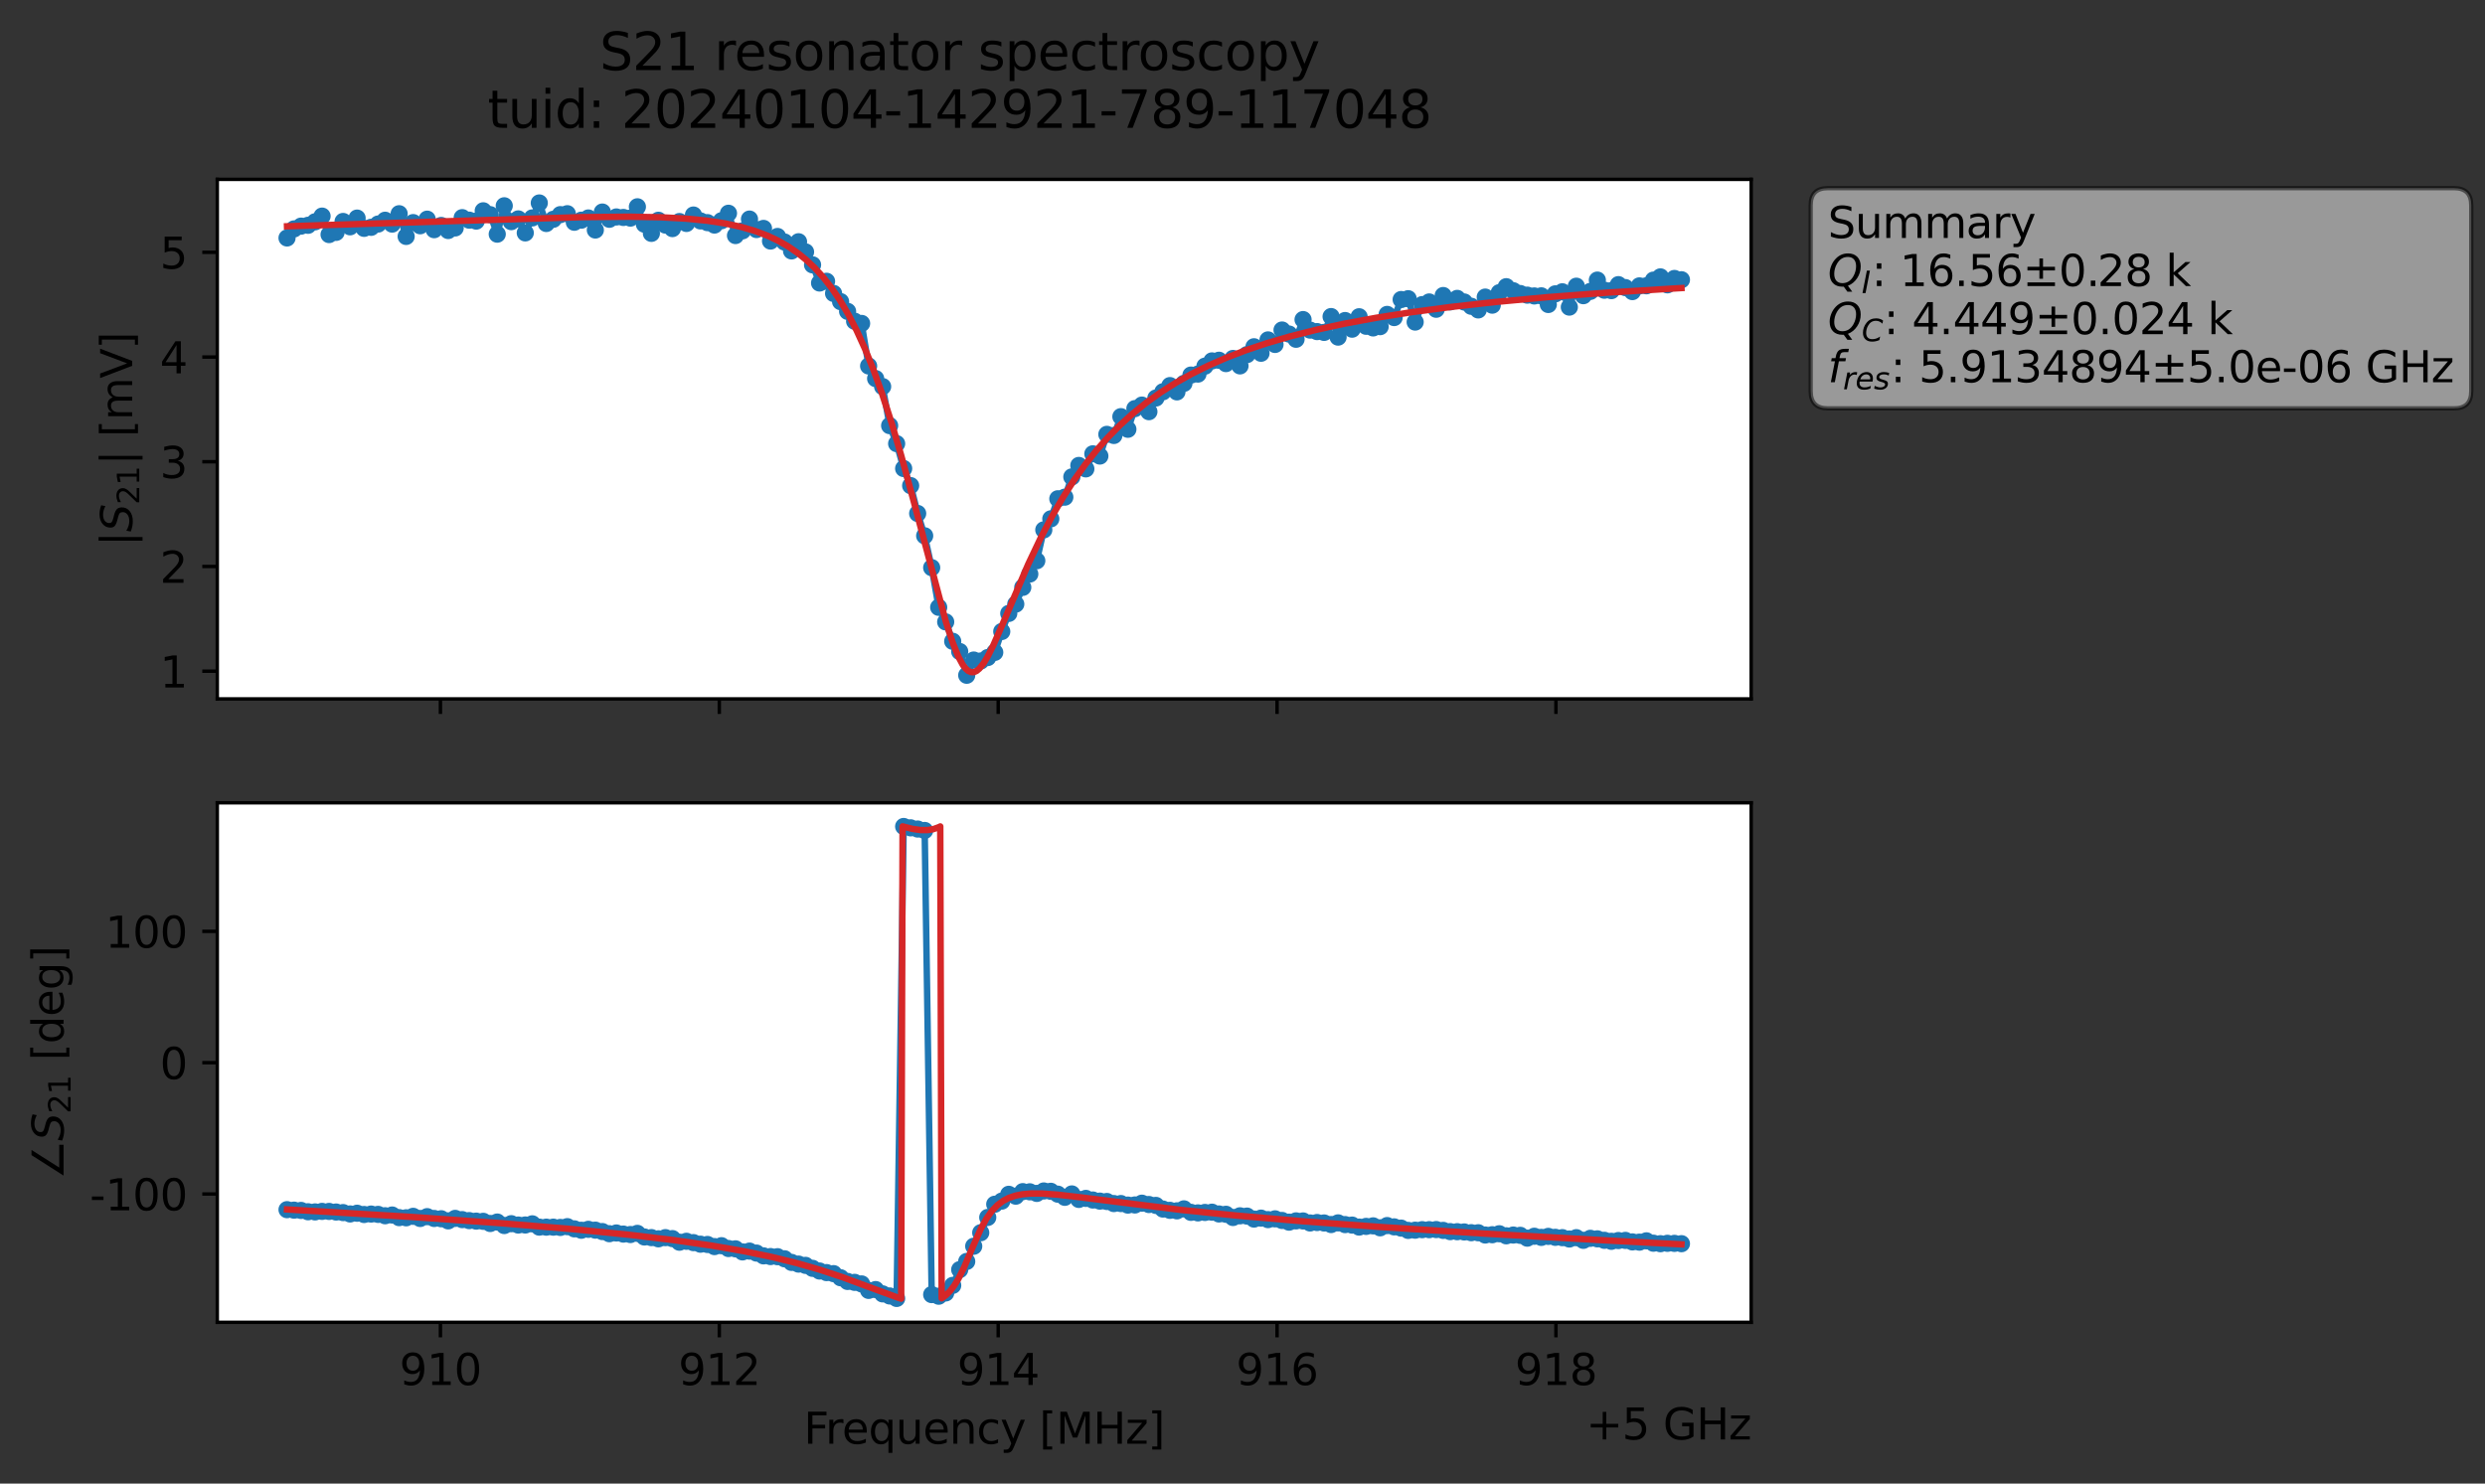<?xml version="1.0" encoding="utf-8" standalone="no"?>
<!DOCTYPE svg PUBLIC "-//W3C//DTD SVG 1.1//EN"
  "http://www.w3.org/Graphics/SVG/1.1/DTD/svg11.dtd">
<svg xmlns:xlink="http://www.w3.org/1999/xlink" width="578.571pt" height="345.428pt" viewBox="0 0 578.571 345.428" xmlns="http://www.w3.org/2000/svg" version="1.1">
 <rect x="0" y="0" width="578.571" height="345.428" fill="#333333" stroke="none"/>
 <defs>
  <style type="text/css">*{stroke-linejoin: round; stroke-linecap: butt}</style>
 </defs>
 <g id="figure_1">
  <g id="patch_1">
   <path d="M 0 345.428 
L 578.571 345.428 
L 578.571 -0 
L 0 -0 
L 0 345.428 
z
" style="fill: none; opacity: 0"/>
  </g>
  <g id="axes_1">
   <g id="patch_2">
    <path d="M 50.595 162.72 
L 407.715 162.72 
L 407.715 41.76 
L 50.595 41.76 
z
" style="fill: #ffffff"/>
   </g>
   <g id="matplotlib.axis_1">
    <g id="xtick_1">
     <g id="line2d_1">
      <defs>
       <path id="mbcca6e4ca6" d="M 0 0 
L 0 3.5 
" style="stroke: #000000; stroke-width: 0.8"/>
      </defs>
      <g>
       <use xlink:href="#mbcca6e4ca6" x="102.54" y="162.72" style="stroke: #000000; stroke-width: 0.8"/>
      </g>
     </g>
    </g>
    <g id="xtick_2">
     <g id="line2d_2">
      <g>
       <use xlink:href="#mbcca6e4ca6" x="167.471" y="162.72" style="stroke: #000000; stroke-width: 0.8"/>
      </g>
     </g>
    </g>
    <g id="xtick_3">
     <g id="line2d_3">
      <g>
       <use xlink:href="#mbcca6e4ca6" x="232.402" y="162.72" style="stroke: #000000; stroke-width: 0.8"/>
      </g>
     </g>
    </g>
    <g id="xtick_4">
     <g id="line2d_4">
      <g>
       <use xlink:href="#mbcca6e4ca6" x="297.333" y="162.72" style="stroke: #000000; stroke-width: 0.8"/>
      </g>
     </g>
    </g>
    <g id="xtick_5">
     <g id="line2d_5">
      <g>
       <use xlink:href="#mbcca6e4ca6" x="362.264" y="162.72" style="stroke: #000000; stroke-width: 0.8"/>
      </g>
     </g>
    </g>
   </g>
   <g id="matplotlib.axis_2">
    <g id="ytick_1">
     <g id="line2d_6">
      <defs>
       <path id="me2f4bf9153" d="M 0 0 
L -3.5 0 
" style="stroke: #000000; stroke-width: 0.8"/>
      </defs>
      <g>
       <use xlink:href="#me2f4bf9153" x="50.595" y="156.275" style="stroke: #000000; stroke-width: 0.8"/>
      </g>
     </g>
     <g id="text_1">
      <!-- 1 -->
      <g transform="translate(37.233 160.074) scale(0.1 -0.1)">
       <defs>
        <path id="DejaVuSans-31" d="M 794 531 
L 1825 531 
L 1825 4091 
L 703 3866 
L 703 4441 
L 1819 4666 
L 2450 4666 
L 2450 531 
L 3481 531 
L 3481 0 
L 794 0 
L 794 531 
z
" transform="scale(0.016)"/>
       </defs>
       <use xlink:href="#DejaVuSans-31"/>
      </g>
     </g>
    </g>
    <g id="ytick_2">
     <g id="line2d_7">
      <g>
       <use xlink:href="#me2f4bf9153" x="50.595" y="131.892" style="stroke: #000000; stroke-width: 0.8"/>
      </g>
     </g>
     <g id="text_2">
      <!-- 2 -->
      <g transform="translate(37.233 135.692) scale(0.1 -0.1)">
       <defs>
        <path id="DejaVuSans-32" d="M 1228 531 
L 3431 531 
L 3431 0 
L 469 0 
L 469 531 
Q 828 903 1448 1529 
Q 2069 2156 2228 2338 
Q 2531 2678 2651 2914 
Q 2772 3150 2772 3378 
Q 2772 3750 2511 3984 
Q 2250 4219 1831 4219 
Q 1534 4219 1204 4116 
Q 875 4013 500 3803 
L 500 4441 
Q 881 4594 1212 4672 
Q 1544 4750 1819 4750 
Q 2544 4750 2975 4387 
Q 3406 4025 3406 3419 
Q 3406 3131 3298 2873 
Q 3191 2616 2906 2266 
Q 2828 2175 2409 1742 
Q 1991 1309 1228 531 
z
" transform="scale(0.016)"/>
       </defs>
       <use xlink:href="#DejaVuSans-32"/>
      </g>
     </g>
    </g>
    <g id="ytick_3">
     <g id="line2d_8">
      <g>
       <use xlink:href="#me2f4bf9153" x="50.595" y="107.51" style="stroke: #000000; stroke-width: 0.8"/>
      </g>
     </g>
     <g id="text_3">
      <!-- 3 -->
      <g transform="translate(37.233 111.309) scale(0.1 -0.1)">
       <defs>
        <path id="DejaVuSans-33" d="M 2597 2516 
Q 3050 2419 3304 2112 
Q 3559 1806 3559 1356 
Q 3559 666 3084 287 
Q 2609 -91 1734 -91 
Q 1441 -91 1130 -33 
Q 819 25 488 141 
L 488 750 
Q 750 597 1062 519 
Q 1375 441 1716 441 
Q 2309 441 2620 675 
Q 2931 909 2931 1356 
Q 2931 1769 2642 2001 
Q 2353 2234 1838 2234 
L 1294 2234 
L 1294 2753 
L 1863 2753 
Q 2328 2753 2575 2939 
Q 2822 3125 2822 3475 
Q 2822 3834 2567 4026 
Q 2313 4219 1838 4219 
Q 1578 4219 1281 4162 
Q 984 4106 628 3988 
L 628 4550 
Q 988 4650 1302 4700 
Q 1616 4750 1894 4750 
Q 2613 4750 3031 4423 
Q 3450 4097 3450 3541 
Q 3450 3153 3228 2886 
Q 3006 2619 2597 2516 
z
" transform="scale(0.016)"/>
       </defs>
       <use xlink:href="#DejaVuSans-33"/>
      </g>
     </g>
    </g>
    <g id="ytick_4">
     <g id="line2d_9">
      <g>
       <use xlink:href="#me2f4bf9153" x="50.595" y="83.128" style="stroke: #000000; stroke-width: 0.8"/>
      </g>
     </g>
     <g id="text_4">
      <!-- 4 -->
      <g transform="translate(37.233 86.927) scale(0.1 -0.1)">
       <defs>
        <path id="DejaVuSans-34" d="M 2419 4116 
L 825 1625 
L 2419 1625 
L 2419 4116 
z
M 2253 4666 
L 3047 4666 
L 3047 1625 
L 3713 1625 
L 3713 1100 
L 3047 1100 
L 3047 0 
L 2419 0 
L 2419 1100 
L 313 1100 
L 313 1709 
L 2253 4666 
z
" transform="scale(0.016)"/>
       </defs>
       <use xlink:href="#DejaVuSans-34"/>
      </g>
     </g>
    </g>
    <g id="ytick_5">
     <g id="line2d_10">
      <g>
       <use xlink:href="#me2f4bf9153" x="50.595" y="58.746" style="stroke: #000000; stroke-width: 0.8"/>
      </g>
     </g>
     <g id="text_5">
      <!-- 5 -->
      <g transform="translate(37.233 62.545) scale(0.1 -0.1)">
       <defs>
        <path id="DejaVuSans-35" d="M 691 4666 
L 3169 4666 
L 3169 4134 
L 1269 4134 
L 1269 2991 
Q 1406 3038 1543 3061 
Q 1681 3084 1819 3084 
Q 2600 3084 3056 2656 
Q 3513 2228 3513 1497 
Q 3513 744 3044 326 
Q 2575 -91 1722 -91 
Q 1428 -91 1123 -41 
Q 819 9 494 109 
L 494 744 
Q 775 591 1075 516 
Q 1375 441 1709 441 
Q 2250 441 2565 725 
Q 2881 1009 2881 1497 
Q 2881 1984 2565 2268 
Q 2250 2553 1709 2553 
Q 1456 2553 1204 2497 
Q 953 2441 691 2322 
L 691 4666 
z
" transform="scale(0.016)"/>
       </defs>
       <use xlink:href="#DejaVuSans-35"/>
      </g>
     </g>
    </g>
    <g id="text_6">
     <!-- $|S_{21}|$ [mV] -->
     <g transform="translate(30.833 127.19) rotate(-90) scale(0.1 -0.1)">
      <defs>
       <path id="DejaVuSans-7c" d="M 1344 4891 
L 1344 -1509 
L 813 -1509 
L 813 4891 
L 1344 4891 
z
" transform="scale(0.016)"/>
       <path id="DejaVuSans-Oblique-53" d="M 3859 4513 
L 3738 3897 
Q 3422 4066 3111 4152 
Q 2800 4238 2509 4238 
Q 1944 4238 1609 3991 
Q 1275 3744 1275 3334 
Q 1275 3109 1398 2989 
Q 1522 2869 2034 2731 
L 2413 2638 
Q 3053 2472 3303 2217 
Q 3553 1963 3553 1503 
Q 3553 797 2998 353 
Q 2444 -91 1538 -91 
Q 1166 -91 791 -17 
Q 416 56 38 206 
L 166 856 
Q 513 641 861 531 
Q 1209 422 1556 422 
Q 2147 422 2503 684 
Q 2859 947 2859 1369 
Q 2859 1650 2717 1795 
Q 2575 1941 2106 2059 
L 1728 2156 
Q 1081 2325 845 2545 
Q 609 2766 609 3163 
Q 609 3859 1145 4304 
Q 1681 4750 2541 4750 
Q 2875 4750 3203 4690 
Q 3531 4631 3859 4513 
z
" transform="scale(0.016)"/>
       <path id="DejaVuSans-20" transform="scale(0.016)"/>
       <path id="DejaVuSans-5b" d="M 550 4863 
L 1875 4863 
L 1875 4416 
L 1125 4416 
L 1125 -397 
L 1875 -397 
L 1875 -844 
L 550 -844 
L 550 4863 
z
" transform="scale(0.016)"/>
       <path id="DejaVuSans-6d" d="M 3328 2828 
Q 3544 3216 3844 3400 
Q 4144 3584 4550 3584 
Q 5097 3584 5394 3201 
Q 5691 2819 5691 2113 
L 5691 0 
L 5113 0 
L 5113 2094 
Q 5113 2597 4934 2840 
Q 4756 3084 4391 3084 
Q 3944 3084 3684 2787 
Q 3425 2491 3425 1978 
L 3425 0 
L 2847 0 
L 2847 2094 
Q 2847 2600 2669 2842 
Q 2491 3084 2119 3084 
Q 1678 3084 1418 2786 
Q 1159 2488 1159 1978 
L 1159 0 
L 581 0 
L 581 3500 
L 1159 3500 
L 1159 2956 
Q 1356 3278 1631 3431 
Q 1906 3584 2284 3584 
Q 2666 3584 2933 3390 
Q 3200 3197 3328 2828 
z
" transform="scale(0.016)"/>
       <path id="DejaVuSans-56" d="M 1831 0 
L 50 4666 
L 709 4666 
L 2188 738 
L 3669 4666 
L 4325 4666 
L 2547 0 
L 1831 0 
z
" transform="scale(0.016)"/>
       <path id="DejaVuSans-5d" d="M 1947 4863 
L 1947 -844 
L 622 -844 
L 622 -397 
L 1369 -397 
L 1369 4416 
L 622 4416 
L 622 4863 
L 1947 4863 
z
" transform="scale(0.016)"/>
      </defs>
      <use xlink:href="#DejaVuSans-7c" transform="translate(0 0.578)"/>
      <use xlink:href="#DejaVuSans-Oblique-53" transform="translate(33.691 0.578)"/>
      <use xlink:href="#DejaVuSans-32" transform="translate(97.168 -15.828) scale(0.7)"/>
      <use xlink:href="#DejaVuSans-31" transform="translate(141.704 -15.828) scale(0.7)"/>
      <use xlink:href="#DejaVuSans-7c" transform="translate(188.975 0.578)"/>
      <use xlink:href="#DejaVuSans-20" transform="translate(222.666 0.578)"/>
      <use xlink:href="#DejaVuSans-5b" transform="translate(254.453 0.578)"/>
      <use xlink:href="#DejaVuSans-6d" transform="translate(293.467 0.578)"/>
      <use xlink:href="#DejaVuSans-56" transform="translate(390.879 0.578)"/>
      <use xlink:href="#DejaVuSans-5d" transform="translate(459.287 0.578)"/>
     </g>
    </g>
   </g>
   <g id="line2d_11">
    <path d="M 66.828 55.405 
L 68.459 53.299 
L 70.091 52.652 
L 71.722 52.456 
L 73.354 51.648 
L 74.985 50.318 
L 76.617 54.613 
L 78.248 54.105 
L 79.879 51.564 
L 81.511 52.805 
L 83.142 50.78 
L 84.774 53.166 
L 86.405 52.927 
L 89.668 51.28 
L 91.299 52.175 
L 92.931 49.763 
L 94.562 55.049 
L 96.194 51.829 
L 97.825 52.564 
L 99.457 51.03 
L 101.088 53.478 
L 102.719 52.495 
L 104.351 53.672 
L 105.982 53.07 
L 107.614 50.677 
L 109.245 51.261 
L 110.877 51.475 
L 112.508 49.084 
L 114.14 49.984 
L 115.771 54.519 
L 117.402 47.914 
L 119.034 51.604 
L 120.665 50.97 
L 122.297 54.226 
L 125.56 47.258 
L 127.191 52.034 
L 130.454 49.974 
L 132.085 49.759 
L 133.717 51.744 
L 136.98 50.753 
L 138.611 53.555 
L 140.242 49.373 
L 141.874 51.055 
L 143.505 50.514 
L 146.768 50.779 
L 148.4 48.149 
L 150.031 52.199 
L 151.662 54.333 
L 153.294 51.287 
L 154.925 52.404 
L 156.557 53.222 
L 158.188 51.584 
L 159.82 52.025 
L 161.451 50.066 
L 163.082 51.437 
L 164.714 51.837 
L 166.345 52.399 
L 167.977 51.392 
L 169.608 49.655 
L 171.24 54.841 
L 172.871 53.746 
L 174.502 51.007 
L 176.134 53.444 
L 177.765 53.183 
L 179.397 56.126 
L 181.028 55.058 
L 182.66 56.351 
L 184.291 58.424 
L 185.922 56.287 
L 187.554 58.655 
L 189.185 61.664 
L 190.817 65.895 
L 192.448 65.494 
L 194.08 68.321 
L 195.711 70.229 
L 198.974 74.793 
L 200.605 75.306 
L 202.237 85.215 
L 203.868 88.142 
L 205.5 90.005 
L 207.131 99.102 
L 208.762 103.293 
L 210.394 109.092 
L 212.025 113.071 
L 213.657 119.554 
L 215.288 124.754 
L 216.92 132.169 
L 218.551 141.405 
L 220.182 144.801 
L 221.814 149.315 
L 223.445 151.694 
L 225.077 157.222 
L 226.708 153.679 
L 228.34 153.903 
L 229.971 153.097 
L 231.602 151.898 
L 233.234 147.034 
L 234.865 142.825 
L 236.497 140.658 
L 238.128 136.758 
L 241.391 130.557 
L 243.022 123.37 
L 244.654 120.806 
L 246.285 116.132 
L 247.917 115.755 
L 249.548 111.039 
L 251.18 108.372 
L 252.811 109.169 
L 254.442 105.666 
L 256.074 106.18 
L 257.705 101.134 
L 259.337 101.392 
L 260.968 97.011 
L 262.6 99.947 
L 264.231 95.14 
L 265.862 94.32 
L 267.494 95.851 
L 269.125 92.671 
L 272.388 89.779 
L 274.02 91.243 
L 277.282 87.329 
L 278.914 87.096 
L 280.545 85.255 
L 282.177 84.031 
L 283.808 83.879 
L 285.44 84.656 
L 287.071 83.459 
L 288.703 85.191 
L 290.334 82.561 
L 291.965 80.739 
L 293.597 82.249 
L 295.228 79.143 
L 296.86 80.199 
L 298.491 76.838 
L 300.123 77.777 
L 301.754 78.992 
L 303.385 74.407 
L 305.017 76.857 
L 306.648 77.206 
L 308.28 77.393 
L 309.911 73.707 
L 311.543 78.49 
L 313.174 74.631 
L 314.805 76.642 
L 316.437 73.751 
L 318.068 75.964 
L 319.7 76.349 
L 321.331 76.052 
L 322.963 73.207 
L 324.594 73.938 
L 326.225 69.742 
L 327.857 69.551 
L 329.488 74.986 
L 331.12 70.925 
L 332.751 70.307 
L 334.383 72.003 
L 336.014 68.81 
L 337.645 70.286 
L 339.277 69.478 
L 340.908 70.314 
L 342.54 71.312 
L 344.171 72.158 
L 345.803 69.174 
L 347.434 71.048 
L 349.065 68.148 
L 350.697 66.752 
L 352.328 67.694 
L 353.96 68.344 
L 355.591 68.721 
L 357.223 68.907 
L 358.854 68.884 
L 360.485 70.895 
L 362.117 68.418 
L 363.748 67.943 
L 365.38 71.504 
L 367.011 66.641 
L 368.643 68.843 
L 370.274 67.843 
L 371.905 65.216 
L 373.537 67.571 
L 375.168 67.665 
L 376.8 66.277 
L 378.431 66.963 
L 380.063 67.893 
L 381.694 66.564 
L 383.325 66.541 
L 384.957 65.226 
L 386.588 64.47 
L 388.22 66.319 
L 389.851 64.836 
L 391.483 65.134 
L 391.483 65.134 
" clip-path="url(#pc06063b44e)" style="fill: none; stroke: #1f77b4; stroke-width: 1.5; stroke-linecap: square"/>
    <defs>
     <path id="m3117b2b992" d="M 0 1.5 
C 0.398 1.5 0.779 1.342 1.061 1.061 
C 1.342 0.779 1.5 0.398 1.5 0 
C 1.5 -0.398 1.342 -0.779 1.061 -1.061 
C 0.779 -1.342 0.398 -1.5 0 -1.5 
C -0.398 -1.5 -0.779 -1.342 -1.061 -1.061 
C -1.342 -0.779 -1.5 -0.398 -1.5 0 
C -1.5 0.398 -1.342 0.779 -1.061 1.061 
C -0.779 1.342 -0.398 1.5 0 1.5 
z
" style="stroke: #1f77b4"/>
    </defs>
    <g clip-path="url(#pc06063b44e)">
     <use xlink:href="#m3117b2b992" x="66.828" y="55.405" style="fill: #1f77b4; stroke: #1f77b4"/>
     <use xlink:href="#m3117b2b992" x="68.459" y="53.299" style="fill: #1f77b4; stroke: #1f77b4"/>
     <use xlink:href="#m3117b2b992" x="70.091" y="52.652" style="fill: #1f77b4; stroke: #1f77b4"/>
     <use xlink:href="#m3117b2b992" x="71.722" y="52.456" style="fill: #1f77b4; stroke: #1f77b4"/>
     <use xlink:href="#m3117b2b992" x="73.354" y="51.648" style="fill: #1f77b4; stroke: #1f77b4"/>
     <use xlink:href="#m3117b2b992" x="74.985" y="50.318" style="fill: #1f77b4; stroke: #1f77b4"/>
     <use xlink:href="#m3117b2b992" x="76.617" y="54.613" style="fill: #1f77b4; stroke: #1f77b4"/>
     <use xlink:href="#m3117b2b992" x="78.248" y="54.105" style="fill: #1f77b4; stroke: #1f77b4"/>
     <use xlink:href="#m3117b2b992" x="79.879" y="51.564" style="fill: #1f77b4; stroke: #1f77b4"/>
     <use xlink:href="#m3117b2b992" x="81.511" y="52.805" style="fill: #1f77b4; stroke: #1f77b4"/>
     <use xlink:href="#m3117b2b992" x="83.142" y="50.78" style="fill: #1f77b4; stroke: #1f77b4"/>
     <use xlink:href="#m3117b2b992" x="84.774" y="53.166" style="fill: #1f77b4; stroke: #1f77b4"/>
     <use xlink:href="#m3117b2b992" x="86.405" y="52.927" style="fill: #1f77b4; stroke: #1f77b4"/>
     <use xlink:href="#m3117b2b992" x="88.037" y="52.163" style="fill: #1f77b4; stroke: #1f77b4"/>
     <use xlink:href="#m3117b2b992" x="89.668" y="51.28" style="fill: #1f77b4; stroke: #1f77b4"/>
     <use xlink:href="#m3117b2b992" x="91.299" y="52.175" style="fill: #1f77b4; stroke: #1f77b4"/>
     <use xlink:href="#m3117b2b992" x="92.931" y="49.763" style="fill: #1f77b4; stroke: #1f77b4"/>
     <use xlink:href="#m3117b2b992" x="94.562" y="55.049" style="fill: #1f77b4; stroke: #1f77b4"/>
     <use xlink:href="#m3117b2b992" x="96.194" y="51.829" style="fill: #1f77b4; stroke: #1f77b4"/>
     <use xlink:href="#m3117b2b992" x="97.825" y="52.564" style="fill: #1f77b4; stroke: #1f77b4"/>
     <use xlink:href="#m3117b2b992" x="99.457" y="51.03" style="fill: #1f77b4; stroke: #1f77b4"/>
     <use xlink:href="#m3117b2b992" x="101.088" y="53.478" style="fill: #1f77b4; stroke: #1f77b4"/>
     <use xlink:href="#m3117b2b992" x="102.719" y="52.495" style="fill: #1f77b4; stroke: #1f77b4"/>
     <use xlink:href="#m3117b2b992" x="104.351" y="53.672" style="fill: #1f77b4; stroke: #1f77b4"/>
     <use xlink:href="#m3117b2b992" x="105.982" y="53.07" style="fill: #1f77b4; stroke: #1f77b4"/>
     <use xlink:href="#m3117b2b992" x="107.614" y="50.677" style="fill: #1f77b4; stroke: #1f77b4"/>
     <use xlink:href="#m3117b2b992" x="109.245" y="51.261" style="fill: #1f77b4; stroke: #1f77b4"/>
     <use xlink:href="#m3117b2b992" x="110.877" y="51.475" style="fill: #1f77b4; stroke: #1f77b4"/>
     <use xlink:href="#m3117b2b992" x="112.508" y="49.084" style="fill: #1f77b4; stroke: #1f77b4"/>
     <use xlink:href="#m3117b2b992" x="114.14" y="49.984" style="fill: #1f77b4; stroke: #1f77b4"/>
     <use xlink:href="#m3117b2b992" x="115.771" y="54.519" style="fill: #1f77b4; stroke: #1f77b4"/>
     <use xlink:href="#m3117b2b992" x="117.402" y="47.914" style="fill: #1f77b4; stroke: #1f77b4"/>
     <use xlink:href="#m3117b2b992" x="119.034" y="51.604" style="fill: #1f77b4; stroke: #1f77b4"/>
     <use xlink:href="#m3117b2b992" x="120.665" y="50.97" style="fill: #1f77b4; stroke: #1f77b4"/>
     <use xlink:href="#m3117b2b992" x="122.297" y="54.226" style="fill: #1f77b4; stroke: #1f77b4"/>
     <use xlink:href="#m3117b2b992" x="123.928" y="50.739" style="fill: #1f77b4; stroke: #1f77b4"/>
     <use xlink:href="#m3117b2b992" x="125.56" y="47.258" style="fill: #1f77b4; stroke: #1f77b4"/>
     <use xlink:href="#m3117b2b992" x="127.191" y="52.034" style="fill: #1f77b4; stroke: #1f77b4"/>
     <use xlink:href="#m3117b2b992" x="128.822" y="51.059" style="fill: #1f77b4; stroke: #1f77b4"/>
     <use xlink:href="#m3117b2b992" x="130.454" y="49.974" style="fill: #1f77b4; stroke: #1f77b4"/>
     <use xlink:href="#m3117b2b992" x="132.085" y="49.759" style="fill: #1f77b4; stroke: #1f77b4"/>
     <use xlink:href="#m3117b2b992" x="133.717" y="51.744" style="fill: #1f77b4; stroke: #1f77b4"/>
     <use xlink:href="#m3117b2b992" x="135.348" y="51.266" style="fill: #1f77b4; stroke: #1f77b4"/>
     <use xlink:href="#m3117b2b992" x="136.98" y="50.753" style="fill: #1f77b4; stroke: #1f77b4"/>
     <use xlink:href="#m3117b2b992" x="138.611" y="53.555" style="fill: #1f77b4; stroke: #1f77b4"/>
     <use xlink:href="#m3117b2b992" x="140.242" y="49.373" style="fill: #1f77b4; stroke: #1f77b4"/>
     <use xlink:href="#m3117b2b992" x="141.874" y="51.055" style="fill: #1f77b4; stroke: #1f77b4"/>
     <use xlink:href="#m3117b2b992" x="143.505" y="50.514" style="fill: #1f77b4; stroke: #1f77b4"/>
     <use xlink:href="#m3117b2b992" x="145.137" y="50.628" style="fill: #1f77b4; stroke: #1f77b4"/>
     <use xlink:href="#m3117b2b992" x="146.768" y="50.779" style="fill: #1f77b4; stroke: #1f77b4"/>
     <use xlink:href="#m3117b2b992" x="148.4" y="48.149" style="fill: #1f77b4; stroke: #1f77b4"/>
     <use xlink:href="#m3117b2b992" x="150.031" y="52.199" style="fill: #1f77b4; stroke: #1f77b4"/>
     <use xlink:href="#m3117b2b992" x="151.662" y="54.333" style="fill: #1f77b4; stroke: #1f77b4"/>
     <use xlink:href="#m3117b2b992" x="153.294" y="51.287" style="fill: #1f77b4; stroke: #1f77b4"/>
     <use xlink:href="#m3117b2b992" x="154.925" y="52.404" style="fill: #1f77b4; stroke: #1f77b4"/>
     <use xlink:href="#m3117b2b992" x="156.557" y="53.222" style="fill: #1f77b4; stroke: #1f77b4"/>
     <use xlink:href="#m3117b2b992" x="158.188" y="51.584" style="fill: #1f77b4; stroke: #1f77b4"/>
     <use xlink:href="#m3117b2b992" x="159.82" y="52.025" style="fill: #1f77b4; stroke: #1f77b4"/>
     <use xlink:href="#m3117b2b992" x="161.451" y="50.066" style="fill: #1f77b4; stroke: #1f77b4"/>
     <use xlink:href="#m3117b2b992" x="163.082" y="51.437" style="fill: #1f77b4; stroke: #1f77b4"/>
     <use xlink:href="#m3117b2b992" x="164.714" y="51.837" style="fill: #1f77b4; stroke: #1f77b4"/>
     <use xlink:href="#m3117b2b992" x="166.345" y="52.399" style="fill: #1f77b4; stroke: #1f77b4"/>
     <use xlink:href="#m3117b2b992" x="167.977" y="51.392" style="fill: #1f77b4; stroke: #1f77b4"/>
     <use xlink:href="#m3117b2b992" x="169.608" y="49.655" style="fill: #1f77b4; stroke: #1f77b4"/>
     <use xlink:href="#m3117b2b992" x="171.24" y="54.841" style="fill: #1f77b4; stroke: #1f77b4"/>
     <use xlink:href="#m3117b2b992" x="172.871" y="53.746" style="fill: #1f77b4; stroke: #1f77b4"/>
     <use xlink:href="#m3117b2b992" x="174.502" y="51.007" style="fill: #1f77b4; stroke: #1f77b4"/>
     <use xlink:href="#m3117b2b992" x="176.134" y="53.444" style="fill: #1f77b4; stroke: #1f77b4"/>
     <use xlink:href="#m3117b2b992" x="177.765" y="53.183" style="fill: #1f77b4; stroke: #1f77b4"/>
     <use xlink:href="#m3117b2b992" x="179.397" y="56.126" style="fill: #1f77b4; stroke: #1f77b4"/>
     <use xlink:href="#m3117b2b992" x="181.028" y="55.058" style="fill: #1f77b4; stroke: #1f77b4"/>
     <use xlink:href="#m3117b2b992" x="182.66" y="56.351" style="fill: #1f77b4; stroke: #1f77b4"/>
     <use xlink:href="#m3117b2b992" x="184.291" y="58.424" style="fill: #1f77b4; stroke: #1f77b4"/>
     <use xlink:href="#m3117b2b992" x="185.922" y="56.287" style="fill: #1f77b4; stroke: #1f77b4"/>
     <use xlink:href="#m3117b2b992" x="187.554" y="58.655" style="fill: #1f77b4; stroke: #1f77b4"/>
     <use xlink:href="#m3117b2b992" x="189.185" y="61.664" style="fill: #1f77b4; stroke: #1f77b4"/>
     <use xlink:href="#m3117b2b992" x="190.817" y="65.895" style="fill: #1f77b4; stroke: #1f77b4"/>
     <use xlink:href="#m3117b2b992" x="192.448" y="65.494" style="fill: #1f77b4; stroke: #1f77b4"/>
     <use xlink:href="#m3117b2b992" x="194.08" y="68.321" style="fill: #1f77b4; stroke: #1f77b4"/>
     <use xlink:href="#m3117b2b992" x="195.711" y="70.229" style="fill: #1f77b4; stroke: #1f77b4"/>
     <use xlink:href="#m3117b2b992" x="197.342" y="72.498" style="fill: #1f77b4; stroke: #1f77b4"/>
     <use xlink:href="#m3117b2b992" x="198.974" y="74.793" style="fill: #1f77b4; stroke: #1f77b4"/>
     <use xlink:href="#m3117b2b992" x="200.605" y="75.306" style="fill: #1f77b4; stroke: #1f77b4"/>
     <use xlink:href="#m3117b2b992" x="202.237" y="85.215" style="fill: #1f77b4; stroke: #1f77b4"/>
     <use xlink:href="#m3117b2b992" x="203.868" y="88.142" style="fill: #1f77b4; stroke: #1f77b4"/>
     <use xlink:href="#m3117b2b992" x="205.5" y="90.005" style="fill: #1f77b4; stroke: #1f77b4"/>
     <use xlink:href="#m3117b2b992" x="207.131" y="99.102" style="fill: #1f77b4; stroke: #1f77b4"/>
     <use xlink:href="#m3117b2b992" x="208.762" y="103.293" style="fill: #1f77b4; stroke: #1f77b4"/>
     <use xlink:href="#m3117b2b992" x="210.394" y="109.092" style="fill: #1f77b4; stroke: #1f77b4"/>
     <use xlink:href="#m3117b2b992" x="212.025" y="113.071" style="fill: #1f77b4; stroke: #1f77b4"/>
     <use xlink:href="#m3117b2b992" x="213.657" y="119.554" style="fill: #1f77b4; stroke: #1f77b4"/>
     <use xlink:href="#m3117b2b992" x="215.288" y="124.754" style="fill: #1f77b4; stroke: #1f77b4"/>
     <use xlink:href="#m3117b2b992" x="216.92" y="132.169" style="fill: #1f77b4; stroke: #1f77b4"/>
     <use xlink:href="#m3117b2b992" x="218.551" y="141.405" style="fill: #1f77b4; stroke: #1f77b4"/>
     <use xlink:href="#m3117b2b992" x="220.182" y="144.801" style="fill: #1f77b4; stroke: #1f77b4"/>
     <use xlink:href="#m3117b2b992" x="221.814" y="149.315" style="fill: #1f77b4; stroke: #1f77b4"/>
     <use xlink:href="#m3117b2b992" x="223.445" y="151.694" style="fill: #1f77b4; stroke: #1f77b4"/>
     <use xlink:href="#m3117b2b992" x="225.077" y="157.222" style="fill: #1f77b4; stroke: #1f77b4"/>
     <use xlink:href="#m3117b2b992" x="226.708" y="153.679" style="fill: #1f77b4; stroke: #1f77b4"/>
     <use xlink:href="#m3117b2b992" x="228.34" y="153.903" style="fill: #1f77b4; stroke: #1f77b4"/>
     <use xlink:href="#m3117b2b992" x="229.971" y="153.097" style="fill: #1f77b4; stroke: #1f77b4"/>
     <use xlink:href="#m3117b2b992" x="231.602" y="151.898" style="fill: #1f77b4; stroke: #1f77b4"/>
     <use xlink:href="#m3117b2b992" x="233.234" y="147.034" style="fill: #1f77b4; stroke: #1f77b4"/>
     <use xlink:href="#m3117b2b992" x="234.865" y="142.825" style="fill: #1f77b4; stroke: #1f77b4"/>
     <use xlink:href="#m3117b2b992" x="236.497" y="140.658" style="fill: #1f77b4; stroke: #1f77b4"/>
     <use xlink:href="#m3117b2b992" x="238.128" y="136.758" style="fill: #1f77b4; stroke: #1f77b4"/>
     <use xlink:href="#m3117b2b992" x="239.76" y="133.652" style="fill: #1f77b4; stroke: #1f77b4"/>
     <use xlink:href="#m3117b2b992" x="241.391" y="130.557" style="fill: #1f77b4; stroke: #1f77b4"/>
     <use xlink:href="#m3117b2b992" x="243.022" y="123.37" style="fill: #1f77b4; stroke: #1f77b4"/>
     <use xlink:href="#m3117b2b992" x="244.654" y="120.806" style="fill: #1f77b4; stroke: #1f77b4"/>
     <use xlink:href="#m3117b2b992" x="246.285" y="116.132" style="fill: #1f77b4; stroke: #1f77b4"/>
     <use xlink:href="#m3117b2b992" x="247.917" y="115.755" style="fill: #1f77b4; stroke: #1f77b4"/>
     <use xlink:href="#m3117b2b992" x="249.548" y="111.039" style="fill: #1f77b4; stroke: #1f77b4"/>
     <use xlink:href="#m3117b2b992" x="251.18" y="108.372" style="fill: #1f77b4; stroke: #1f77b4"/>
     <use xlink:href="#m3117b2b992" x="252.811" y="109.169" style="fill: #1f77b4; stroke: #1f77b4"/>
     <use xlink:href="#m3117b2b992" x="254.442" y="105.666" style="fill: #1f77b4; stroke: #1f77b4"/>
     <use xlink:href="#m3117b2b992" x="256.074" y="106.18" style="fill: #1f77b4; stroke: #1f77b4"/>
     <use xlink:href="#m3117b2b992" x="257.705" y="101.134" style="fill: #1f77b4; stroke: #1f77b4"/>
     <use xlink:href="#m3117b2b992" x="259.337" y="101.392" style="fill: #1f77b4; stroke: #1f77b4"/>
     <use xlink:href="#m3117b2b992" x="260.968" y="97.011" style="fill: #1f77b4; stroke: #1f77b4"/>
     <use xlink:href="#m3117b2b992" x="262.6" y="99.947" style="fill: #1f77b4; stroke: #1f77b4"/>
     <use xlink:href="#m3117b2b992" x="264.231" y="95.14" style="fill: #1f77b4; stroke: #1f77b4"/>
     <use xlink:href="#m3117b2b992" x="265.862" y="94.32" style="fill: #1f77b4; stroke: #1f77b4"/>
     <use xlink:href="#m3117b2b992" x="267.494" y="95.851" style="fill: #1f77b4; stroke: #1f77b4"/>
     <use xlink:href="#m3117b2b992" x="269.125" y="92.671" style="fill: #1f77b4; stroke: #1f77b4"/>
     <use xlink:href="#m3117b2b992" x="270.757" y="91.219" style="fill: #1f77b4; stroke: #1f77b4"/>
     <use xlink:href="#m3117b2b992" x="272.388" y="89.779" style="fill: #1f77b4; stroke: #1f77b4"/>
     <use xlink:href="#m3117b2b992" x="274.02" y="91.243" style="fill: #1f77b4; stroke: #1f77b4"/>
     <use xlink:href="#m3117b2b992" x="275.651" y="89.259" style="fill: #1f77b4; stroke: #1f77b4"/>
     <use xlink:href="#m3117b2b992" x="277.282" y="87.329" style="fill: #1f77b4; stroke: #1f77b4"/>
     <use xlink:href="#m3117b2b992" x="278.914" y="87.096" style="fill: #1f77b4; stroke: #1f77b4"/>
     <use xlink:href="#m3117b2b992" x="280.545" y="85.255" style="fill: #1f77b4; stroke: #1f77b4"/>
     <use xlink:href="#m3117b2b992" x="282.177" y="84.031" style="fill: #1f77b4; stroke: #1f77b4"/>
     <use xlink:href="#m3117b2b992" x="283.808" y="83.879" style="fill: #1f77b4; stroke: #1f77b4"/>
     <use xlink:href="#m3117b2b992" x="285.44" y="84.656" style="fill: #1f77b4; stroke: #1f77b4"/>
     <use xlink:href="#m3117b2b992" x="287.071" y="83.459" style="fill: #1f77b4; stroke: #1f77b4"/>
     <use xlink:href="#m3117b2b992" x="288.703" y="85.191" style="fill: #1f77b4; stroke: #1f77b4"/>
     <use xlink:href="#m3117b2b992" x="290.334" y="82.561" style="fill: #1f77b4; stroke: #1f77b4"/>
     <use xlink:href="#m3117b2b992" x="291.965" y="80.739" style="fill: #1f77b4; stroke: #1f77b4"/>
     <use xlink:href="#m3117b2b992" x="293.597" y="82.249" style="fill: #1f77b4; stroke: #1f77b4"/>
     <use xlink:href="#m3117b2b992" x="295.228" y="79.143" style="fill: #1f77b4; stroke: #1f77b4"/>
     <use xlink:href="#m3117b2b992" x="296.86" y="80.199" style="fill: #1f77b4; stroke: #1f77b4"/>
     <use xlink:href="#m3117b2b992" x="298.491" y="76.838" style="fill: #1f77b4; stroke: #1f77b4"/>
     <use xlink:href="#m3117b2b992" x="300.123" y="77.777" style="fill: #1f77b4; stroke: #1f77b4"/>
     <use xlink:href="#m3117b2b992" x="301.754" y="78.992" style="fill: #1f77b4; stroke: #1f77b4"/>
     <use xlink:href="#m3117b2b992" x="303.385" y="74.407" style="fill: #1f77b4; stroke: #1f77b4"/>
     <use xlink:href="#m3117b2b992" x="305.017" y="76.857" style="fill: #1f77b4; stroke: #1f77b4"/>
     <use xlink:href="#m3117b2b992" x="306.648" y="77.206" style="fill: #1f77b4; stroke: #1f77b4"/>
     <use xlink:href="#m3117b2b992" x="308.28" y="77.393" style="fill: #1f77b4; stroke: #1f77b4"/>
     <use xlink:href="#m3117b2b992" x="309.911" y="73.707" style="fill: #1f77b4; stroke: #1f77b4"/>
     <use xlink:href="#m3117b2b992" x="311.543" y="78.49" style="fill: #1f77b4; stroke: #1f77b4"/>
     <use xlink:href="#m3117b2b992" x="313.174" y="74.631" style="fill: #1f77b4; stroke: #1f77b4"/>
     <use xlink:href="#m3117b2b992" x="314.805" y="76.642" style="fill: #1f77b4; stroke: #1f77b4"/>
     <use xlink:href="#m3117b2b992" x="316.437" y="73.751" style="fill: #1f77b4; stroke: #1f77b4"/>
     <use xlink:href="#m3117b2b992" x="318.068" y="75.964" style="fill: #1f77b4; stroke: #1f77b4"/>
     <use xlink:href="#m3117b2b992" x="319.7" y="76.349" style="fill: #1f77b4; stroke: #1f77b4"/>
     <use xlink:href="#m3117b2b992" x="321.331" y="76.052" style="fill: #1f77b4; stroke: #1f77b4"/>
     <use xlink:href="#m3117b2b992" x="322.963" y="73.207" style="fill: #1f77b4; stroke: #1f77b4"/>
     <use xlink:href="#m3117b2b992" x="324.594" y="73.938" style="fill: #1f77b4; stroke: #1f77b4"/>
     <use xlink:href="#m3117b2b992" x="326.225" y="69.742" style="fill: #1f77b4; stroke: #1f77b4"/>
     <use xlink:href="#m3117b2b992" x="327.857" y="69.551" style="fill: #1f77b4; stroke: #1f77b4"/>
     <use xlink:href="#m3117b2b992" x="329.488" y="74.986" style="fill: #1f77b4; stroke: #1f77b4"/>
     <use xlink:href="#m3117b2b992" x="331.12" y="70.925" style="fill: #1f77b4; stroke: #1f77b4"/>
     <use xlink:href="#m3117b2b992" x="332.751" y="70.307" style="fill: #1f77b4; stroke: #1f77b4"/>
     <use xlink:href="#m3117b2b992" x="334.383" y="72.003" style="fill: #1f77b4; stroke: #1f77b4"/>
     <use xlink:href="#m3117b2b992" x="336.014" y="68.81" style="fill: #1f77b4; stroke: #1f77b4"/>
     <use xlink:href="#m3117b2b992" x="337.645" y="70.286" style="fill: #1f77b4; stroke: #1f77b4"/>
     <use xlink:href="#m3117b2b992" x="339.277" y="69.478" style="fill: #1f77b4; stroke: #1f77b4"/>
     <use xlink:href="#m3117b2b992" x="340.908" y="70.314" style="fill: #1f77b4; stroke: #1f77b4"/>
     <use xlink:href="#m3117b2b992" x="342.54" y="71.312" style="fill: #1f77b4; stroke: #1f77b4"/>
     <use xlink:href="#m3117b2b992" x="344.171" y="72.158" style="fill: #1f77b4; stroke: #1f77b4"/>
     <use xlink:href="#m3117b2b992" x="345.803" y="69.174" style="fill: #1f77b4; stroke: #1f77b4"/>
     <use xlink:href="#m3117b2b992" x="347.434" y="71.048" style="fill: #1f77b4; stroke: #1f77b4"/>
     <use xlink:href="#m3117b2b992" x="349.065" y="68.148" style="fill: #1f77b4; stroke: #1f77b4"/>
     <use xlink:href="#m3117b2b992" x="350.697" y="66.752" style="fill: #1f77b4; stroke: #1f77b4"/>
     <use xlink:href="#m3117b2b992" x="352.328" y="67.694" style="fill: #1f77b4; stroke: #1f77b4"/>
     <use xlink:href="#m3117b2b992" x="353.96" y="68.344" style="fill: #1f77b4; stroke: #1f77b4"/>
     <use xlink:href="#m3117b2b992" x="355.591" y="68.721" style="fill: #1f77b4; stroke: #1f77b4"/>
     <use xlink:href="#m3117b2b992" x="357.223" y="68.907" style="fill: #1f77b4; stroke: #1f77b4"/>
     <use xlink:href="#m3117b2b992" x="358.854" y="68.884" style="fill: #1f77b4; stroke: #1f77b4"/>
     <use xlink:href="#m3117b2b992" x="360.485" y="70.895" style="fill: #1f77b4; stroke: #1f77b4"/>
     <use xlink:href="#m3117b2b992" x="362.117" y="68.418" style="fill: #1f77b4; stroke: #1f77b4"/>
     <use xlink:href="#m3117b2b992" x="363.748" y="67.943" style="fill: #1f77b4; stroke: #1f77b4"/>
     <use xlink:href="#m3117b2b992" x="365.38" y="71.504" style="fill: #1f77b4; stroke: #1f77b4"/>
     <use xlink:href="#m3117b2b992" x="367.011" y="66.641" style="fill: #1f77b4; stroke: #1f77b4"/>
     <use xlink:href="#m3117b2b992" x="368.643" y="68.843" style="fill: #1f77b4; stroke: #1f77b4"/>
     <use xlink:href="#m3117b2b992" x="370.274" y="67.843" style="fill: #1f77b4; stroke: #1f77b4"/>
     <use xlink:href="#m3117b2b992" x="371.905" y="65.216" style="fill: #1f77b4; stroke: #1f77b4"/>
     <use xlink:href="#m3117b2b992" x="373.537" y="67.571" style="fill: #1f77b4; stroke: #1f77b4"/>
     <use xlink:href="#m3117b2b992" x="375.168" y="67.665" style="fill: #1f77b4; stroke: #1f77b4"/>
     <use xlink:href="#m3117b2b992" x="376.8" y="66.277" style="fill: #1f77b4; stroke: #1f77b4"/>
     <use xlink:href="#m3117b2b992" x="378.431" y="66.963" style="fill: #1f77b4; stroke: #1f77b4"/>
     <use xlink:href="#m3117b2b992" x="380.063" y="67.893" style="fill: #1f77b4; stroke: #1f77b4"/>
     <use xlink:href="#m3117b2b992" x="381.694" y="66.564" style="fill: #1f77b4; stroke: #1f77b4"/>
     <use xlink:href="#m3117b2b992" x="383.325" y="66.541" style="fill: #1f77b4; stroke: #1f77b4"/>
     <use xlink:href="#m3117b2b992" x="384.957" y="65.226" style="fill: #1f77b4; stroke: #1f77b4"/>
     <use xlink:href="#m3117b2b992" x="386.588" y="64.47" style="fill: #1f77b4; stroke: #1f77b4"/>
     <use xlink:href="#m3117b2b992" x="388.22" y="66.319" style="fill: #1f77b4; stroke: #1f77b4"/>
     <use xlink:href="#m3117b2b992" x="389.851" y="64.836" style="fill: #1f77b4; stroke: #1f77b4"/>
     <use xlink:href="#m3117b2b992" x="391.483" y="65.134" style="fill: #1f77b4; stroke: #1f77b4"/>
    </g>
   </g>
   <g id="line2d_12">
    <path d="M 66.828 52.69 
L 102.901 51.552 
L 135.399 50.562 
L 146.448 50.455 
L 153.923 50.591 
L 159.772 50.906 
L 164.647 51.385 
L 168.872 52.03 
L 172.446 52.804 
L 175.696 53.747 
L 178.621 54.846 
L 181.221 56.07 
L 183.496 57.374 
L 185.771 58.938 
L 187.72 60.521 
L 189.67 62.364 
L 191.62 64.504 
L 193.57 66.982 
L 195.52 69.843 
L 197.47 73.132 
L 199.42 76.893 
L 201.37 81.167 
L 203.319 85.983 
L 205.269 91.362 
L 207.544 98.341 
L 209.819 106.027 
L 212.744 116.756 
L 220.218 144.744 
L 221.843 149.703 
L 223.143 152.91 
L 224.118 154.725 
L 224.768 155.604 
L 225.418 156.196 
L 226.068 156.492 
L 226.718 156.493 
L 227.368 156.213 
L 228.018 155.676 
L 228.993 154.454 
L 229.968 152.835 
L 231.268 150.241 
L 233.543 145.052 
L 239.392 131.37 
L 242.317 125.21 
L 244.917 120.248 
L 247.517 115.762 
L 250.116 111.723 
L 252.716 108.091 
L 255.316 104.825 
L 257.916 101.885 
L 260.841 98.921 
L 263.766 96.275 
L 267.015 93.66 
L 270.265 91.338 
L 273.84 89.073 
L 277.415 87.069 
L 281.315 85.133 
L 285.539 83.285 
L 290.089 81.54 
L 294.964 79.903 
L 300.488 78.291 
L 306.338 76.813 
L 312.838 75.397 
L 320.312 74.005 
L 328.437 72.72 
L 337.861 71.463 
L 348.26 70.303 
L 360.285 69.19 
L 374.259 68.128 
L 390.508 67.126 
L 391.483 67.072 
L 391.483 67.072 
" clip-path="url(#pc06063b44e)" style="fill: none; stroke: #d62728; stroke-width: 1.5; stroke-linecap: square"/>
   </g>
   <g id="patch_3">
    <path d="M 50.595 162.72 
L 50.595 41.76 
" style="fill: none; stroke: #000000; stroke-width: 0.8; stroke-linejoin: miter; stroke-linecap: square"/>
   </g>
   <g id="patch_4">
    <path d="M 407.715 162.72 
L 407.715 41.76 
" style="fill: none; stroke: #000000; stroke-width: 0.8; stroke-linejoin: miter; stroke-linecap: square"/>
   </g>
   <g id="patch_5">
    <path d="M 50.595 162.72 
L 407.715 162.72 
" style="fill: none; stroke: #000000; stroke-width: 0.8; stroke-linejoin: miter; stroke-linecap: square"/>
   </g>
   <g id="patch_6">
    <path d="M 50.595 41.76 
L 407.715 41.76 
" style="fill: none; stroke: #000000; stroke-width: 0.8; stroke-linejoin: miter; stroke-linecap: square"/>
   </g>
   <g id="text_7">
    <g id="patch_7">
     <path d="M 425.571 95.08 
L 571.371 95.08 
Q 575.371 95.08 575.371 91.08 
L 575.371 47.808 
Q 575.371 43.808 571.371 43.808 
L 425.571 43.808 
Q 421.571 43.808 421.571 47.808 
L 421.571 91.08 
Q 421.571 95.08 425.571 95.08 
z
" style="fill: #ffffff; opacity: 0.5; stroke: #000000; stroke-linejoin: miter"/>
    </g>
    <!-- Summary -->
    <g transform="translate(425.571 55.406) scale(0.1 -0.1)">
     <defs>
      <path id="DejaVuSans-53" d="M 3425 4513 
L 3425 3897 
Q 3066 4069 2747 4153 
Q 2428 4238 2131 4238 
Q 1616 4238 1336 4038 
Q 1056 3838 1056 3469 
Q 1056 3159 1242 3001 
Q 1428 2844 1947 2747 
L 2328 2669 
Q 3034 2534 3370 2195 
Q 3706 1856 3706 1288 
Q 3706 609 3251 259 
Q 2797 -91 1919 -91 
Q 1588 -91 1214 -16 
Q 841 59 441 206 
L 441 856 
Q 825 641 1194 531 
Q 1563 422 1919 422 
Q 2459 422 2753 634 
Q 3047 847 3047 1241 
Q 3047 1584 2836 1778 
Q 2625 1972 2144 2069 
L 1759 2144 
Q 1053 2284 737 2584 
Q 422 2884 422 3419 
Q 422 4038 858 4394 
Q 1294 4750 2059 4750 
Q 2388 4750 2728 4690 
Q 3069 4631 3425 4513 
z
" transform="scale(0.016)"/>
      <path id="DejaVuSans-75" d="M 544 1381 
L 544 3500 
L 1119 3500 
L 1119 1403 
Q 1119 906 1312 657 
Q 1506 409 1894 409 
Q 2359 409 2629 706 
Q 2900 1003 2900 1516 
L 2900 3500 
L 3475 3500 
L 3475 0 
L 2900 0 
L 2900 538 
Q 2691 219 2414 64 
Q 2138 -91 1772 -91 
Q 1169 -91 856 284 
Q 544 659 544 1381 
z
M 1991 3584 
L 1991 3584 
z
" transform="scale(0.016)"/>
      <path id="DejaVuSans-61" d="M 2194 1759 
Q 1497 1759 1228 1600 
Q 959 1441 959 1056 
Q 959 750 1161 570 
Q 1363 391 1709 391 
Q 2188 391 2477 730 
Q 2766 1069 2766 1631 
L 2766 1759 
L 2194 1759 
z
M 3341 1997 
L 3341 0 
L 2766 0 
L 2766 531 
Q 2569 213 2275 61 
Q 1981 -91 1556 -91 
Q 1019 -91 701 211 
Q 384 513 384 1019 
Q 384 1609 779 1909 
Q 1175 2209 1959 2209 
L 2766 2209 
L 2766 2266 
Q 2766 2663 2505 2880 
Q 2244 3097 1772 3097 
Q 1472 3097 1187 3025 
Q 903 2953 641 2809 
L 641 3341 
Q 956 3463 1253 3523 
Q 1550 3584 1831 3584 
Q 2591 3584 2966 3190 
Q 3341 2797 3341 1997 
z
" transform="scale(0.016)"/>
      <path id="DejaVuSans-72" d="M 2631 2963 
Q 2534 3019 2420 3045 
Q 2306 3072 2169 3072 
Q 1681 3072 1420 2755 
Q 1159 2438 1159 1844 
L 1159 0 
L 581 0 
L 581 3500 
L 1159 3500 
L 1159 2956 
Q 1341 3275 1631 3429 
Q 1922 3584 2338 3584 
Q 2397 3584 2469 3576 
Q 2541 3569 2628 3553 
L 2631 2963 
z
" transform="scale(0.016)"/>
      <path id="DejaVuSans-79" d="M 2059 -325 
Q 1816 -950 1584 -1140 
Q 1353 -1331 966 -1331 
L 506 -1331 
L 506 -850 
L 844 -850 
Q 1081 -850 1212 -737 
Q 1344 -625 1503 -206 
L 1606 56 
L 191 3500 
L 800 3500 
L 1894 763 
L 2988 3500 
L 3597 3500 
L 2059 -325 
z
" transform="scale(0.016)"/>
     </defs>
     <use xlink:href="#DejaVuSans-53"/>
     <use xlink:href="#DejaVuSans-75" x="63.477"/>
     <use xlink:href="#DejaVuSans-6d" x="126.855"/>
     <use xlink:href="#DejaVuSans-6d" x="224.268"/>
     <use xlink:href="#DejaVuSans-61" x="321.68"/>
     <use xlink:href="#DejaVuSans-72" x="382.959"/>
     <use xlink:href="#DejaVuSans-79" x="424.072"/>
    </g>
    <!-- $Q_I$: 16.56$\pm$0.28 k -->
    <g transform="translate(425.571 66.604) scale(0.1 -0.1)">
     <defs>
      <path id="DejaVuSans-Oblique-51" d="M 2309 -84 
Q 2275 -88 2237 -89 
Q 2200 -91 2125 -91 
Q 1250 -91 756 411 
Q 263 913 263 1797 
Q 263 2319 452 2844 
Q 641 3369 978 3788 
Q 1369 4269 1858 4509 
Q 2347 4750 2938 4750 
Q 3794 4750 4287 4245 
Q 4781 3741 4781 2869 
Q 4781 1928 4265 1147 
Q 3750 366 2919 44 
L 3553 -825 
L 2847 -825 
L 2309 -84 
z
M 2919 4238 
Q 2400 4238 2003 3986 
Q 1606 3734 1313 3219 
Q 1125 2891 1026 2522 
Q 928 2153 928 1778 
Q 928 1128 1239 775 
Q 1550 422 2119 422 
Q 2631 422 3032 676 
Q 3434 931 3719 1434 
Q 3909 1772 4009 2142 
Q 4109 2513 4109 2881 
Q 4109 3528 3796 3883 
Q 3484 4238 2919 4238 
z
" transform="scale(0.016)"/>
      <path id="DejaVuSans-Oblique-49" d="M 1081 4666 
L 1716 4666 
L 806 0 
L 172 0 
L 1081 4666 
z
" transform="scale(0.016)"/>
      <path id="DejaVuSans-3a" d="M 750 794 
L 1409 794 
L 1409 0 
L 750 0 
L 750 794 
z
M 750 3309 
L 1409 3309 
L 1409 2516 
L 750 2516 
L 750 3309 
z
" transform="scale(0.016)"/>
      <path id="DejaVuSans-36" d="M 2113 2584 
Q 1688 2584 1439 2293 
Q 1191 2003 1191 1497 
Q 1191 994 1439 701 
Q 1688 409 2113 409 
Q 2538 409 2786 701 
Q 3034 994 3034 1497 
Q 3034 2003 2786 2293 
Q 2538 2584 2113 2584 
z
M 3366 4563 
L 3366 3988 
Q 3128 4100 2886 4159 
Q 2644 4219 2406 4219 
Q 1781 4219 1451 3797 
Q 1122 3375 1075 2522 
Q 1259 2794 1537 2939 
Q 1816 3084 2150 3084 
Q 2853 3084 3261 2657 
Q 3669 2231 3669 1497 
Q 3669 778 3244 343 
Q 2819 -91 2113 -91 
Q 1303 -91 875 529 
Q 447 1150 447 2328 
Q 447 3434 972 4092 
Q 1497 4750 2381 4750 
Q 2619 4750 2861 4703 
Q 3103 4656 3366 4563 
z
" transform="scale(0.016)"/>
      <path id="DejaVuSans-2e" d="M 684 794 
L 1344 794 
L 1344 0 
L 684 0 
L 684 794 
z
" transform="scale(0.016)"/>
      <path id="DejaVuSans-b1" d="M 2944 4013 
L 2944 2803 
L 4684 2803 
L 4684 2272 
L 2944 2272 
L 2944 1063 
L 2419 1063 
L 2419 2272 
L 678 2272 
L 678 2803 
L 2419 2803 
L 2419 4013 
L 2944 4013 
z
M 678 531 
L 4684 531 
L 4684 0 
L 678 0 
L 678 531 
z
" transform="scale(0.016)"/>
      <path id="DejaVuSans-30" d="M 2034 4250 
Q 1547 4250 1301 3770 
Q 1056 3291 1056 2328 
Q 1056 1369 1301 889 
Q 1547 409 2034 409 
Q 2525 409 2770 889 
Q 3016 1369 3016 2328 
Q 3016 3291 2770 3770 
Q 2525 4250 2034 4250 
z
M 2034 4750 
Q 2819 4750 3233 4129 
Q 3647 3509 3647 2328 
Q 3647 1150 3233 529 
Q 2819 -91 2034 -91 
Q 1250 -91 836 529 
Q 422 1150 422 2328 
Q 422 3509 836 4129 
Q 1250 4750 2034 4750 
z
" transform="scale(0.016)"/>
      <path id="DejaVuSans-38" d="M 2034 2216 
Q 1584 2216 1326 1975 
Q 1069 1734 1069 1313 
Q 1069 891 1326 650 
Q 1584 409 2034 409 
Q 2484 409 2743 651 
Q 3003 894 3003 1313 
Q 3003 1734 2745 1975 
Q 2488 2216 2034 2216 
z
M 1403 2484 
Q 997 2584 770 2862 
Q 544 3141 544 3541 
Q 544 4100 942 4425 
Q 1341 4750 2034 4750 
Q 2731 4750 3128 4425 
Q 3525 4100 3525 3541 
Q 3525 3141 3298 2862 
Q 3072 2584 2669 2484 
Q 3125 2378 3379 2068 
Q 3634 1759 3634 1313 
Q 3634 634 3220 271 
Q 2806 -91 2034 -91 
Q 1263 -91 848 271 
Q 434 634 434 1313 
Q 434 1759 690 2068 
Q 947 2378 1403 2484 
z
M 1172 3481 
Q 1172 3119 1398 2916 
Q 1625 2713 2034 2713 
Q 2441 2713 2670 2916 
Q 2900 3119 2900 3481 
Q 2900 3844 2670 4047 
Q 2441 4250 2034 4250 
Q 1625 4250 1398 4047 
Q 1172 3844 1172 3481 
z
" transform="scale(0.016)"/>
      <path id="DejaVuSans-6b" d="M 581 4863 
L 1159 4863 
L 1159 1991 
L 2875 3500 
L 3609 3500 
L 1753 1863 
L 3688 0 
L 2938 0 
L 1159 1709 
L 1159 0 
L 581 0 
L 581 4863 
z
" transform="scale(0.016)"/>
     </defs>
     <use xlink:href="#DejaVuSans-Oblique-51" transform="translate(0 0.016)"/>
     <use xlink:href="#DejaVuSans-Oblique-49" transform="translate(78.711 -16.391) scale(0.7)"/>
     <use xlink:href="#DejaVuSans-3a" transform="translate(102.09 0.016)"/>
     <use xlink:href="#DejaVuSans-20" transform="translate(135.781 0.016)"/>
     <use xlink:href="#DejaVuSans-31" transform="translate(167.568 0.016)"/>
     <use xlink:href="#DejaVuSans-36" transform="translate(231.191 0.016)"/>
     <use xlink:href="#DejaVuSans-2e" transform="translate(294.814 0.016)"/>
     <use xlink:href="#DejaVuSans-35" transform="translate(326.602 0.016)"/>
     <use xlink:href="#DejaVuSans-36" transform="translate(390.225 0.016)"/>
     <use xlink:href="#DejaVuSans-b1" transform="translate(453.848 0.016)"/>
     <use xlink:href="#DejaVuSans-30" transform="translate(537.637 0.016)"/>
     <use xlink:href="#DejaVuSans-2e" transform="translate(601.26 0.016)"/>
     <use xlink:href="#DejaVuSans-32" transform="translate(627.547 0.016)"/>
     <use xlink:href="#DejaVuSans-38" transform="translate(691.17 0.016)"/>
     <use xlink:href="#DejaVuSans-20" transform="translate(754.793 0.016)"/>
     <use xlink:href="#DejaVuSans-6b" transform="translate(786.58 0.016)"/>
    </g>
    <!-- $Q_C$: 4.449$\pm$0.024 k -->
    <g transform="translate(425.571 77.802) scale(0.1 -0.1)">
     <defs>
      <path id="DejaVuSans-Oblique-43" d="M 4447 4306 
L 4319 3641 
Q 4019 3944 3683 4091 
Q 3347 4238 2956 4238 
Q 2422 4238 2017 3981 
Q 1613 3725 1319 3200 
Q 1131 2863 1032 2486 
Q 934 2109 934 1728 
Q 934 1091 1264 756 
Q 1594 422 2222 422 
Q 2656 422 3056 561 
Q 3456 700 3834 978 
L 3688 231 
Q 3316 72 2936 -9 
Q 2556 -91 2175 -91 
Q 1278 -91 773 396 
Q 269 884 269 1753 
Q 269 2309 461 2846 
Q 653 3384 1013 3828 
Q 1394 4300 1883 4525 
Q 2372 4750 3022 4750 
Q 3422 4750 3780 4639 
Q 4138 4528 4447 4306 
z
" transform="scale(0.016)"/>
      <path id="DejaVuSans-39" d="M 703 97 
L 703 672 
Q 941 559 1184 500 
Q 1428 441 1663 441 
Q 2288 441 2617 861 
Q 2947 1281 2994 2138 
Q 2813 1869 2534 1725 
Q 2256 1581 1919 1581 
Q 1219 1581 811 2004 
Q 403 2428 403 3163 
Q 403 3881 828 4315 
Q 1253 4750 1959 4750 
Q 2769 4750 3195 4129 
Q 3622 3509 3622 2328 
Q 3622 1225 3098 567 
Q 2575 -91 1691 -91 
Q 1453 -91 1209 -44 
Q 966 3 703 97 
z
M 1959 2075 
Q 2384 2075 2632 2365 
Q 2881 2656 2881 3163 
Q 2881 3666 2632 3958 
Q 2384 4250 1959 4250 
Q 1534 4250 1286 3958 
Q 1038 3666 1038 3163 
Q 1038 2656 1286 2365 
Q 1534 2075 1959 2075 
z
" transform="scale(0.016)"/>
     </defs>
     <use xlink:href="#DejaVuSans-Oblique-51" transform="translate(0 0.016)"/>
     <use xlink:href="#DejaVuSans-Oblique-43" transform="translate(78.711 -16.391) scale(0.7)"/>
     <use xlink:href="#DejaVuSans-3a" transform="translate(130.322 0.016)"/>
     <use xlink:href="#DejaVuSans-20" transform="translate(164.014 0.016)"/>
     <use xlink:href="#DejaVuSans-34" transform="translate(195.801 0.016)"/>
     <use xlink:href="#DejaVuSans-2e" transform="translate(259.424 0.016)"/>
     <use xlink:href="#DejaVuSans-34" transform="translate(291.211 0.016)"/>
     <use xlink:href="#DejaVuSans-34" transform="translate(354.834 0.016)"/>
     <use xlink:href="#DejaVuSans-39" transform="translate(418.457 0.016)"/>
     <use xlink:href="#DejaVuSans-b1" transform="translate(482.08 0.016)"/>
     <use xlink:href="#DejaVuSans-30" transform="translate(565.869 0.016)"/>
     <use xlink:href="#DejaVuSans-2e" transform="translate(629.492 0.016)"/>
     <use xlink:href="#DejaVuSans-30" transform="translate(661.279 0.016)"/>
     <use xlink:href="#DejaVuSans-32" transform="translate(724.902 0.016)"/>
     <use xlink:href="#DejaVuSans-34" transform="translate(788.525 0.016)"/>
     <use xlink:href="#DejaVuSans-20" transform="translate(852.148 0.016)"/>
     <use xlink:href="#DejaVuSans-6b" transform="translate(883.936 0.016)"/>
    </g>
    <!-- $f_{res}$: 5.9134894$\pm$5.0e-06 GHz -->
    <g transform="translate(425.571 89) scale(0.1 -0.1)">
     <defs>
      <path id="DejaVuSans-Oblique-66" d="M 3059 4863 
L 2969 4384 
L 2419 4384 
Q 2106 4384 1964 4261 
Q 1822 4138 1753 3809 
L 1691 3500 
L 2638 3500 
L 2553 3053 
L 1606 3053 
L 1013 0 
L 434 0 
L 1031 3053 
L 481 3053 
L 563 3500 
L 1113 3500 
L 1159 3744 
Q 1278 4363 1576 4613 
Q 1875 4863 2516 4863 
L 3059 4863 
z
" transform="scale(0.016)"/>
      <path id="DejaVuSans-Oblique-72" d="M 2853 2969 
Q 2766 3016 2653 3041 
Q 2541 3066 2413 3066 
Q 1953 3066 1609 2717 
Q 1266 2369 1153 1784 
L 800 0 
L 225 0 
L 909 3500 
L 1484 3500 
L 1375 2956 
Q 1603 3259 1920 3421 
Q 2238 3584 2597 3584 
Q 2691 3584 2781 3573 
Q 2872 3563 2963 3538 
L 2853 2969 
z
" transform="scale(0.016)"/>
      <path id="DejaVuSans-Oblique-65" d="M 3078 2063 
Q 3088 2113 3092 2166 
Q 3097 2219 3097 2272 
Q 3097 2653 2873 2875 
Q 2650 3097 2266 3097 
Q 1838 3097 1509 2826 
Q 1181 2556 1013 2059 
L 3078 2063 
z
M 3578 1613 
L 903 1613 
Q 884 1494 878 1425 
Q 872 1356 872 1306 
Q 872 872 1139 634 
Q 1406 397 1894 397 
Q 2269 397 2603 481 
Q 2938 566 3225 728 
L 3116 159 
Q 2806 34 2476 -28 
Q 2147 -91 1806 -91 
Q 1078 -91 686 257 
Q 294 606 294 1247 
Q 294 1794 489 2264 
Q 684 2734 1063 3103 
Q 1306 3334 1642 3459 
Q 1978 3584 2356 3584 
Q 2950 3584 3301 3228 
Q 3653 2872 3653 2272 
Q 3653 2128 3634 1964 
Q 3616 1800 3578 1613 
z
" transform="scale(0.016)"/>
      <path id="DejaVuSans-Oblique-73" d="M 3200 3397 
L 3091 2853 
Q 2863 2978 2609 3040 
Q 2356 3103 2088 3103 
Q 1634 3103 1373 2948 
Q 1113 2794 1113 2528 
Q 1113 2219 1719 2053 
Q 1766 2041 1788 2034 
L 1972 1978 
Q 2547 1819 2739 1644 
Q 2931 1469 2931 1166 
Q 2931 609 2489 259 
Q 2047 -91 1331 -91 
Q 1053 -91 747 -37 
Q 441 16 72 128 
L 184 722 
Q 500 559 806 475 
Q 1113 391 1394 391 
Q 1816 391 2080 572 
Q 2344 753 2344 1031 
Q 2344 1331 1650 1516 
L 1591 1531 
L 1394 1581 
Q 956 1697 753 1886 
Q 550 2075 550 2369 
Q 550 2928 970 3256 
Q 1391 3584 2113 3584 
Q 2397 3584 2667 3537 
Q 2938 3491 3200 3397 
z
" transform="scale(0.016)"/>
      <path id="DejaVuSans-65" d="M 3597 1894 
L 3597 1613 
L 953 1613 
Q 991 1019 1311 708 
Q 1631 397 2203 397 
Q 2534 397 2845 478 
Q 3156 559 3463 722 
L 3463 178 
Q 3153 47 2828 -22 
Q 2503 -91 2169 -91 
Q 1331 -91 842 396 
Q 353 884 353 1716 
Q 353 2575 817 3079 
Q 1281 3584 2069 3584 
Q 2775 3584 3186 3129 
Q 3597 2675 3597 1894 
z
M 3022 2063 
Q 3016 2534 2758 2815 
Q 2500 3097 2075 3097 
Q 1594 3097 1305 2825 
Q 1016 2553 972 2059 
L 3022 2063 
z
" transform="scale(0.016)"/>
      <path id="DejaVuSans-2d" d="M 313 2009 
L 1997 2009 
L 1997 1497 
L 313 1497 
L 313 2009 
z
" transform="scale(0.016)"/>
      <path id="DejaVuSans-47" d="M 3809 666 
L 3809 1919 
L 2778 1919 
L 2778 2438 
L 4434 2438 
L 4434 434 
Q 4069 175 3628 42 
Q 3188 -91 2688 -91 
Q 1594 -91 976 548 
Q 359 1188 359 2328 
Q 359 3472 976 4111 
Q 1594 4750 2688 4750 
Q 3144 4750 3555 4637 
Q 3966 4525 4313 4306 
L 4313 3634 
Q 3963 3931 3569 4081 
Q 3175 4231 2741 4231 
Q 1884 4231 1454 3753 
Q 1025 3275 1025 2328 
Q 1025 1384 1454 906 
Q 1884 428 2741 428 
Q 3075 428 3337 486 
Q 3600 544 3809 666 
z
" transform="scale(0.016)"/>
      <path id="DejaVuSans-48" d="M 628 4666 
L 1259 4666 
L 1259 2753 
L 3553 2753 
L 3553 4666 
L 4184 4666 
L 4184 0 
L 3553 0 
L 3553 2222 
L 1259 2222 
L 1259 0 
L 628 0 
L 628 4666 
z
" transform="scale(0.016)"/>
      <path id="DejaVuSans-7a" d="M 353 3500 
L 3084 3500 
L 3084 2975 
L 922 459 
L 3084 459 
L 3084 0 
L 275 0 
L 275 525 
L 2438 3041 
L 353 3041 
L 353 3500 
z
" transform="scale(0.016)"/>
     </defs>
     <use xlink:href="#DejaVuSans-Oblique-66" transform="translate(0 0.016)"/>
     <use xlink:href="#DejaVuSans-Oblique-72" transform="translate(35.205 -16.391) scale(0.7)"/>
     <use xlink:href="#DejaVuSans-Oblique-65" transform="translate(63.984 -16.391) scale(0.7)"/>
     <use xlink:href="#DejaVuSans-Oblique-73" transform="translate(107.051 -16.391) scale(0.7)"/>
     <use xlink:href="#DejaVuSans-3a" transform="translate(146.255 0.016)"/>
     <use xlink:href="#DejaVuSans-20" transform="translate(179.946 0.016)"/>
     <use xlink:href="#DejaVuSans-35" transform="translate(211.733 0.016)"/>
     <use xlink:href="#DejaVuSans-2e" transform="translate(275.356 0.016)"/>
     <use xlink:href="#DejaVuSans-39" transform="translate(307.144 0.016)"/>
     <use xlink:href="#DejaVuSans-31" transform="translate(370.767 0.016)"/>
     <use xlink:href="#DejaVuSans-33" transform="translate(434.39 0.016)"/>
     <use xlink:href="#DejaVuSans-34" transform="translate(498.013 0.016)"/>
     <use xlink:href="#DejaVuSans-38" transform="translate(561.636 0.016)"/>
     <use xlink:href="#DejaVuSans-39" transform="translate(625.259 0.016)"/>
     <use xlink:href="#DejaVuSans-34" transform="translate(688.882 0.016)"/>
     <use xlink:href="#DejaVuSans-b1" transform="translate(752.505 0.016)"/>
     <use xlink:href="#DejaVuSans-35" transform="translate(836.294 0.016)"/>
     <use xlink:href="#DejaVuSans-2e" transform="translate(899.917 0.016)"/>
     <use xlink:href="#DejaVuSans-30" transform="translate(931.704 0.016)"/>
     <use xlink:href="#DejaVuSans-65" transform="translate(995.327 0.016)"/>
     <use xlink:href="#DejaVuSans-2d" transform="translate(1056.851 0.016)"/>
     <use xlink:href="#DejaVuSans-30" transform="translate(1092.935 0.016)"/>
     <use xlink:href="#DejaVuSans-36" transform="translate(1156.558 0.016)"/>
     <use xlink:href="#DejaVuSans-20" transform="translate(1220.181 0.016)"/>
     <use xlink:href="#DejaVuSans-47" transform="translate(1251.968 0.016)"/>
     <use xlink:href="#DejaVuSans-48" transform="translate(1329.458 0.016)"/>
     <use xlink:href="#DejaVuSans-7a" transform="translate(1404.653 0.016)"/>
    </g>
   </g>
  </g>
  <g id="axes_2">
   <g id="patch_8">
    <path d="M 50.595 307.872 
L 407.715 307.872 
L 407.715 186.912 
L 50.595 186.912 
z
" style="fill: #ffffff"/>
   </g>
   <g id="matplotlib.axis_3">
    <g id="xtick_6">
     <g id="line2d_13">
      <g>
       <use xlink:href="#mbcca6e4ca6" x="102.54" y="307.872" style="stroke: #000000; stroke-width: 0.8"/>
      </g>
     </g>
     <g id="text_8">
      <!-- 910 -->
      <g transform="translate(92.996 322.47) scale(0.1 -0.1)">
       <use xlink:href="#DejaVuSans-39"/>
       <use xlink:href="#DejaVuSans-31" x="63.623"/>
       <use xlink:href="#DejaVuSans-30" x="127.246"/>
      </g>
     </g>
    </g>
    <g id="xtick_7">
     <g id="line2d_14">
      <g>
       <use xlink:href="#mbcca6e4ca6" x="167.471" y="307.872" style="stroke: #000000; stroke-width: 0.8"/>
      </g>
     </g>
     <g id="text_9">
      <!-- 912 -->
      <g transform="translate(157.927 322.47) scale(0.1 -0.1)">
       <use xlink:href="#DejaVuSans-39"/>
       <use xlink:href="#DejaVuSans-31" x="63.623"/>
       <use xlink:href="#DejaVuSans-32" x="127.246"/>
      </g>
     </g>
    </g>
    <g id="xtick_8">
     <g id="line2d_15">
      <g>
       <use xlink:href="#mbcca6e4ca6" x="232.402" y="307.872" style="stroke: #000000; stroke-width: 0.8"/>
      </g>
     </g>
     <g id="text_10">
      <!-- 914 -->
      <g transform="translate(222.858 322.47) scale(0.1 -0.1)">
       <use xlink:href="#DejaVuSans-39"/>
       <use xlink:href="#DejaVuSans-31" x="63.623"/>
       <use xlink:href="#DejaVuSans-34" x="127.246"/>
      </g>
     </g>
    </g>
    <g id="xtick_9">
     <g id="line2d_16">
      <g>
       <use xlink:href="#mbcca6e4ca6" x="297.333" y="307.872" style="stroke: #000000; stroke-width: 0.8"/>
      </g>
     </g>
     <g id="text_11">
      <!-- 916 -->
      <g transform="translate(287.789 322.47) scale(0.1 -0.1)">
       <use xlink:href="#DejaVuSans-39"/>
       <use xlink:href="#DejaVuSans-31" x="63.623"/>
       <use xlink:href="#DejaVuSans-36" x="127.246"/>
      </g>
     </g>
    </g>
    <g id="xtick_10">
     <g id="line2d_17">
      <g>
       <use xlink:href="#mbcca6e4ca6" x="362.264" y="307.872" style="stroke: #000000; stroke-width: 0.8"/>
      </g>
     </g>
     <g id="text_12">
      <!-- 918 -->
      <g transform="translate(352.72 322.47) scale(0.1 -0.1)">
       <use xlink:href="#DejaVuSans-39"/>
       <use xlink:href="#DejaVuSans-31" x="63.623"/>
       <use xlink:href="#DejaVuSans-38" x="127.246"/>
      </g>
     </g>
    </g>
    <g id="text_13">
     <!-- Frequency [MHz] -->
     <g transform="translate(187.137 336.149) scale(0.1 -0.1)">
      <defs>
       <path id="DejaVuSans-46" d="M 628 4666 
L 3309 4666 
L 3309 4134 
L 1259 4134 
L 1259 2759 
L 3109 2759 
L 3109 2228 
L 1259 2228 
L 1259 0 
L 628 0 
L 628 4666 
z
" transform="scale(0.016)"/>
       <path id="DejaVuSans-71" d="M 947 1747 
Q 947 1113 1208 752 
Q 1469 391 1925 391 
Q 2381 391 2643 752 
Q 2906 1113 2906 1747 
Q 2906 2381 2643 2742 
Q 2381 3103 1925 3103 
Q 1469 3103 1208 2742 
Q 947 2381 947 1747 
z
M 2906 525 
Q 2725 213 2448 61 
Q 2172 -91 1784 -91 
Q 1150 -91 751 415 
Q 353 922 353 1747 
Q 353 2572 751 3078 
Q 1150 3584 1784 3584 
Q 2172 3584 2448 3432 
Q 2725 3281 2906 2969 
L 2906 3500 
L 3481 3500 
L 3481 -1331 
L 2906 -1331 
L 2906 525 
z
" transform="scale(0.016)"/>
       <path id="DejaVuSans-6e" d="M 3513 2113 
L 3513 0 
L 2938 0 
L 2938 2094 
Q 2938 2591 2744 2837 
Q 2550 3084 2163 3084 
Q 1697 3084 1428 2787 
Q 1159 2491 1159 1978 
L 1159 0 
L 581 0 
L 581 3500 
L 1159 3500 
L 1159 2956 
Q 1366 3272 1645 3428 
Q 1925 3584 2291 3584 
Q 2894 3584 3203 3211 
Q 3513 2838 3513 2113 
z
" transform="scale(0.016)"/>
       <path id="DejaVuSans-63" d="M 3122 3366 
L 3122 2828 
Q 2878 2963 2633 3030 
Q 2388 3097 2138 3097 
Q 1578 3097 1268 2742 
Q 959 2388 959 1747 
Q 959 1106 1268 751 
Q 1578 397 2138 397 
Q 2388 397 2633 464 
Q 2878 531 3122 666 
L 3122 134 
Q 2881 22 2623 -34 
Q 2366 -91 2075 -91 
Q 1284 -91 818 406 
Q 353 903 353 1747 
Q 353 2603 823 3093 
Q 1294 3584 2113 3584 
Q 2378 3584 2631 3529 
Q 2884 3475 3122 3366 
z
" transform="scale(0.016)"/>
       <path id="DejaVuSans-4d" d="M 628 4666 
L 1569 4666 
L 2759 1491 
L 3956 4666 
L 4897 4666 
L 4897 0 
L 4281 0 
L 4281 4097 
L 3078 897 
L 2444 897 
L 1241 4097 
L 1241 0 
L 628 0 
L 628 4666 
z
" transform="scale(0.016)"/>
      </defs>
      <use xlink:href="#DejaVuSans-46"/>
      <use xlink:href="#DejaVuSans-72" x="50.27"/>
      <use xlink:href="#DejaVuSans-65" x="89.133"/>
      <use xlink:href="#DejaVuSans-71" x="150.656"/>
      <use xlink:href="#DejaVuSans-75" x="214.133"/>
      <use xlink:href="#DejaVuSans-65" x="277.512"/>
      <use xlink:href="#DejaVuSans-6e" x="339.035"/>
      <use xlink:href="#DejaVuSans-63" x="402.414"/>
      <use xlink:href="#DejaVuSans-79" x="457.395"/>
      <use xlink:href="#DejaVuSans-20" x="516.574"/>
      <use xlink:href="#DejaVuSans-5b" x="548.361"/>
      <use xlink:href="#DejaVuSans-4d" x="587.375"/>
      <use xlink:href="#DejaVuSans-48" x="673.654"/>
      <use xlink:href="#DejaVuSans-7a" x="748.85"/>
      <use xlink:href="#DejaVuSans-5d" x="801.34"/>
     </g>
    </g>
    <g id="text_14">
     <!-- +5 GHz -->
     <g transform="translate(369.278 335.149) scale(0.1 -0.1)">
      <defs>
       <path id="DejaVuSans-2b" d="M 2944 4013 
L 2944 2272 
L 4684 2272 
L 4684 1741 
L 2944 1741 
L 2944 0 
L 2419 0 
L 2419 1741 
L 678 1741 
L 678 2272 
L 2419 2272 
L 2419 4013 
L 2944 4013 
z
" transform="scale(0.016)"/>
      </defs>
      <use xlink:href="#DejaVuSans-2b"/>
      <use xlink:href="#DejaVuSans-35" x="83.789"/>
      <use xlink:href="#DejaVuSans-20" x="147.412"/>
      <use xlink:href="#DejaVuSans-47" x="179.199"/>
      <use xlink:href="#DejaVuSans-48" x="256.689"/>
      <use xlink:href="#DejaVuSans-7a" x="331.885"/>
     </g>
    </g>
   </g>
   <g id="matplotlib.axis_4">
    <g id="ytick_6">
     <g id="line2d_18">
      <g>
       <use xlink:href="#me2f4bf9153" x="50.595" y="277.998" style="stroke: #000000; stroke-width: 0.8"/>
      </g>
     </g>
     <g id="text_15">
      <!-- -100 -->
      <g transform="translate(20.9 281.797) scale(0.1 -0.1)">
       <use xlink:href="#DejaVuSans-2d"/>
       <use xlink:href="#DejaVuSans-31" x="36.084"/>
       <use xlink:href="#DejaVuSans-30" x="99.707"/>
       <use xlink:href="#DejaVuSans-30" x="163.33"/>
      </g>
     </g>
    </g>
    <g id="ytick_7">
     <g id="line2d_19">
      <g>
       <use xlink:href="#me2f4bf9153" x="50.595" y="247.425" style="stroke: #000000; stroke-width: 0.8"/>
      </g>
     </g>
     <g id="text_16">
      <!-- 0 -->
      <g transform="translate(37.233 251.224) scale(0.1 -0.1)">
       <use xlink:href="#DejaVuSans-30"/>
      </g>
     </g>
    </g>
    <g id="ytick_8">
     <g id="line2d_20">
      <g>
       <use xlink:href="#me2f4bf9153" x="50.595" y="216.853" style="stroke: #000000; stroke-width: 0.8"/>
      </g>
     </g>
     <g id="text_17">
      <!-- 100 -->
      <g transform="translate(24.508 220.652) scale(0.1 -0.1)">
       <use xlink:href="#DejaVuSans-31"/>
       <use xlink:href="#DejaVuSans-30" x="63.623"/>
       <use xlink:href="#DejaVuSans-30" x="127.246"/>
      </g>
     </g>
    </g>
    <g id="text_18">
     <!-- $\angle S_{21}$ [deg] -->
     <g transform="translate(14.8 274.592) rotate(-90) scale(0.1 -0.1)">
      <defs>
       <path id="DejaVuSans-2220" d="M 5028 631 
L 5028 0 
L 547 0 
L 3525 4666 
L 4281 4666 
L 1716 631 
L 5028 631 
z
" transform="scale(0.016)"/>
       <path id="DejaVuSans-64" d="M 2906 2969 
L 2906 4863 
L 3481 4863 
L 3481 0 
L 2906 0 
L 2906 525 
Q 2725 213 2448 61 
Q 2172 -91 1784 -91 
Q 1150 -91 751 415 
Q 353 922 353 1747 
Q 353 2572 751 3078 
Q 1150 3584 1784 3584 
Q 2172 3584 2448 3432 
Q 2725 3281 2906 2969 
z
M 947 1747 
Q 947 1113 1208 752 
Q 1469 391 1925 391 
Q 2381 391 2643 752 
Q 2906 1113 2906 1747 
Q 2906 2381 2643 2742 
Q 2381 3103 1925 3103 
Q 1469 3103 1208 2742 
Q 947 2381 947 1747 
z
" transform="scale(0.016)"/>
       <path id="DejaVuSans-67" d="M 2906 1791 
Q 2906 2416 2648 2759 
Q 2391 3103 1925 3103 
Q 1463 3103 1205 2759 
Q 947 2416 947 1791 
Q 947 1169 1205 825 
Q 1463 481 1925 481 
Q 2391 481 2648 825 
Q 2906 1169 2906 1791 
z
M 3481 434 
Q 3481 -459 3084 -895 
Q 2688 -1331 1869 -1331 
Q 1566 -1331 1297 -1286 
Q 1028 -1241 775 -1147 
L 775 -588 
Q 1028 -725 1275 -790 
Q 1522 -856 1778 -856 
Q 2344 -856 2625 -561 
Q 2906 -266 2906 331 
L 2906 616 
Q 2728 306 2450 153 
Q 2172 0 1784 0 
Q 1141 0 747 490 
Q 353 981 353 1791 
Q 353 2603 747 3093 
Q 1141 3584 1784 3584 
Q 2172 3584 2450 3431 
Q 2728 3278 2906 2969 
L 2906 3500 
L 3481 3500 
L 3481 434 
z
" transform="scale(0.016)"/>
      </defs>
      <use xlink:href="#DejaVuSans-2220" transform="translate(0 0.016)"/>
      <use xlink:href="#DejaVuSans-Oblique-53" transform="translate(89.648 0.016)"/>
      <use xlink:href="#DejaVuSans-32" transform="translate(153.125 -16.391) scale(0.7)"/>
      <use xlink:href="#DejaVuSans-31" transform="translate(197.661 -16.391) scale(0.7)"/>
      <use xlink:href="#DejaVuSans-20" transform="translate(244.932 0.016)"/>
      <use xlink:href="#DejaVuSans-5b" transform="translate(276.719 0.016)"/>
      <use xlink:href="#DejaVuSans-64" transform="translate(315.732 0.016)"/>
      <use xlink:href="#DejaVuSans-65" transform="translate(379.209 0.016)"/>
      <use xlink:href="#DejaVuSans-67" transform="translate(440.732 0.016)"/>
      <use xlink:href="#DejaVuSans-5d" transform="translate(504.209 0.016)"/>
     </g>
    </g>
   </g>
   <g id="line2d_21">
    <path d="M 66.828 281.648 
L 70.091 281.827 
L 71.722 282.135 
L 73.354 282.172 
L 74.985 282.05 
L 76.617 282.057 
L 79.879 282.33 
L 81.511 282.646 
L 83.142 282.481 
L 84.774 282.772 
L 86.405 282.672 
L 88.037 282.749 
L 89.668 283.064 
L 91.299 282.896 
L 92.931 283.501 
L 94.562 283.54 
L 96.194 283.202 
L 97.825 283.698 
L 99.457 283.276 
L 101.088 283.698 
L 102.719 283.764 
L 104.351 284.256 
L 105.982 283.679 
L 109.245 284.198 
L 112.508 284.365 
L 114.14 284.866 
L 115.771 284.532 
L 117.402 285.343 
L 119.034 284.916 
L 120.665 285.229 
L 122.297 285.217 
L 123.928 284.949 
L 125.56 285.715 
L 130.454 285.787 
L 132.085 285.605 
L 133.717 286.114 
L 135.348 286.443 
L 136.98 286.229 
L 138.611 286.417 
L 140.242 286.749 
L 141.874 287.246 
L 143.505 287.078 
L 145.137 287.337 
L 146.768 287.438 
L 148.4 287.169 
L 150.031 288.008 
L 151.662 288.156 
L 153.294 288.436 
L 154.925 288.162 
L 156.557 288.388 
L 158.188 289.227 
L 159.82 289.013 
L 163.082 289.688 
L 164.714 289.753 
L 166.345 290.244 
L 167.977 290.04 
L 169.608 290.696 
L 171.24 290.77 
L 172.871 291.482 
L 174.502 291.298 
L 176.134 291.757 
L 177.765 292.404 
L 179.397 292.566 
L 181.028 292.6 
L 182.66 293.085 
L 184.291 293.931 
L 187.554 294.619 
L 190.817 295.935 
L 192.448 296.302 
L 194.08 296.544 
L 197.342 298.363 
L 198.974 298.573 
L 200.605 298.94 
L 202.237 300.446 
L 203.868 300.254 
L 205.5 301.255 
L 208.762 302.318 
L 210.394 192.432 
L 215.288 193.358 
L 216.92 301.423 
L 218.551 301.798 
L 220.182 301.039 
L 221.814 299.28 
L 223.445 295.61 
L 225.077 293.706 
L 226.708 290.16 
L 228.34 287.016 
L 229.971 283.459 
L 231.602 280.388 
L 233.234 279.655 
L 234.865 278.076 
L 236.497 278.505 
L 238.128 277.452 
L 239.76 277.493 
L 241.391 277.864 
L 243.022 277.296 
L 244.654 277.375 
L 247.917 278.773 
L 249.548 277.987 
L 251.18 279.262 
L 252.811 279.025 
L 254.442 279.402 
L 256.074 279.658 
L 257.705 279.744 
L 259.337 280.227 
L 260.968 280.226 
L 262.6 280.583 
L 264.231 280.554 
L 265.862 280.141 
L 269.125 280.658 
L 270.757 281.503 
L 272.388 281.806 
L 274.02 281.921 
L 275.651 281.461 
L 277.282 282.275 
L 278.914 282.399 
L 282.177 282.238 
L 283.808 282.648 
L 285.44 282.726 
L 287.071 283.47 
L 288.703 283.082 
L 290.334 283.147 
L 291.965 283.837 
L 293.597 283.619 
L 295.228 283.965 
L 296.86 283.785 
L 300.123 284.557 
L 301.754 284.261 
L 303.385 284.278 
L 305.017 284.744 
L 306.648 284.644 
L 308.28 284.748 
L 309.911 285.112 
L 311.543 284.725 
L 313.174 285.126 
L 314.805 285.244 
L 316.437 285.703 
L 319.7 285.422 
L 321.331 285.871 
L 322.963 285.352 
L 326.225 285.946 
L 327.857 286.477 
L 334.383 286.28 
L 339.277 286.779 
L 340.908 286.838 
L 342.54 287.012 
L 344.171 287.027 
L 345.803 287.548 
L 347.434 287.483 
L 349.065 287.259 
L 350.697 287.735 
L 352.328 287.559 
L 353.96 287.628 
L 355.591 288.28 
L 357.223 287.839 
L 358.854 288.104 
L 360.485 287.872 
L 362.117 288.089 
L 363.748 288.167 
L 365.38 288.481 
L 367.011 288.171 
L 368.643 288.791 
L 370.274 288.321 
L 371.905 288.442 
L 375.168 289.017 
L 376.8 288.841 
L 378.431 288.804 
L 380.063 289.154 
L 381.694 289.212 
L 383.325 288.909 
L 384.957 289.457 
L 386.588 289.573 
L 389.851 289.497 
L 391.483 289.57 
L 391.483 289.57 
" clip-path="url(#pf962f8ec47)" style="fill: none; stroke: #1f77b4; stroke-width: 1.5; stroke-linecap: square"/>
    <g clip-path="url(#pf962f8ec47)">
     <use xlink:href="#m3117b2b992" x="66.828" y="281.648" style="fill: #1f77b4; stroke: #1f77b4"/>
     <use xlink:href="#m3117b2b992" x="68.459" y="281.762" style="fill: #1f77b4; stroke: #1f77b4"/>
     <use xlink:href="#m3117b2b992" x="70.091" y="281.827" style="fill: #1f77b4; stroke: #1f77b4"/>
     <use xlink:href="#m3117b2b992" x="71.722" y="282.135" style="fill: #1f77b4; stroke: #1f77b4"/>
     <use xlink:href="#m3117b2b992" x="73.354" y="282.172" style="fill: #1f77b4; stroke: #1f77b4"/>
     <use xlink:href="#m3117b2b992" x="74.985" y="282.05" style="fill: #1f77b4; stroke: #1f77b4"/>
     <use xlink:href="#m3117b2b992" x="76.617" y="282.057" style="fill: #1f77b4; stroke: #1f77b4"/>
     <use xlink:href="#m3117b2b992" x="78.248" y="282.197" style="fill: #1f77b4; stroke: #1f77b4"/>
     <use xlink:href="#m3117b2b992" x="79.879" y="282.33" style="fill: #1f77b4; stroke: #1f77b4"/>
     <use xlink:href="#m3117b2b992" x="81.511" y="282.646" style="fill: #1f77b4; stroke: #1f77b4"/>
     <use xlink:href="#m3117b2b992" x="83.142" y="282.481" style="fill: #1f77b4; stroke: #1f77b4"/>
     <use xlink:href="#m3117b2b992" x="84.774" y="282.772" style="fill: #1f77b4; stroke: #1f77b4"/>
     <use xlink:href="#m3117b2b992" x="86.405" y="282.672" style="fill: #1f77b4; stroke: #1f77b4"/>
     <use xlink:href="#m3117b2b992" x="88.037" y="282.749" style="fill: #1f77b4; stroke: #1f77b4"/>
     <use xlink:href="#m3117b2b992" x="89.668" y="283.064" style="fill: #1f77b4; stroke: #1f77b4"/>
     <use xlink:href="#m3117b2b992" x="91.299" y="282.896" style="fill: #1f77b4; stroke: #1f77b4"/>
     <use xlink:href="#m3117b2b992" x="92.931" y="283.501" style="fill: #1f77b4; stroke: #1f77b4"/>
     <use xlink:href="#m3117b2b992" x="94.562" y="283.54" style="fill: #1f77b4; stroke: #1f77b4"/>
     <use xlink:href="#m3117b2b992" x="96.194" y="283.202" style="fill: #1f77b4; stroke: #1f77b4"/>
     <use xlink:href="#m3117b2b992" x="97.825" y="283.698" style="fill: #1f77b4; stroke: #1f77b4"/>
     <use xlink:href="#m3117b2b992" x="99.457" y="283.276" style="fill: #1f77b4; stroke: #1f77b4"/>
     <use xlink:href="#m3117b2b992" x="101.088" y="283.698" style="fill: #1f77b4; stroke: #1f77b4"/>
     <use xlink:href="#m3117b2b992" x="102.719" y="283.764" style="fill: #1f77b4; stroke: #1f77b4"/>
     <use xlink:href="#m3117b2b992" x="104.351" y="284.256" style="fill: #1f77b4; stroke: #1f77b4"/>
     <use xlink:href="#m3117b2b992" x="105.982" y="283.679" style="fill: #1f77b4; stroke: #1f77b4"/>
     <use xlink:href="#m3117b2b992" x="107.614" y="283.967" style="fill: #1f77b4; stroke: #1f77b4"/>
     <use xlink:href="#m3117b2b992" x="109.245" y="284.198" style="fill: #1f77b4; stroke: #1f77b4"/>
     <use xlink:href="#m3117b2b992" x="110.877" y="284.318" style="fill: #1f77b4; stroke: #1f77b4"/>
     <use xlink:href="#m3117b2b992" x="112.508" y="284.365" style="fill: #1f77b4; stroke: #1f77b4"/>
     <use xlink:href="#m3117b2b992" x="114.14" y="284.866" style="fill: #1f77b4; stroke: #1f77b4"/>
     <use xlink:href="#m3117b2b992" x="115.771" y="284.532" style="fill: #1f77b4; stroke: #1f77b4"/>
     <use xlink:href="#m3117b2b992" x="117.402" y="285.343" style="fill: #1f77b4; stroke: #1f77b4"/>
     <use xlink:href="#m3117b2b992" x="119.034" y="284.916" style="fill: #1f77b4; stroke: #1f77b4"/>
     <use xlink:href="#m3117b2b992" x="120.665" y="285.229" style="fill: #1f77b4; stroke: #1f77b4"/>
     <use xlink:href="#m3117b2b992" x="122.297" y="285.217" style="fill: #1f77b4; stroke: #1f77b4"/>
     <use xlink:href="#m3117b2b992" x="123.928" y="284.949" style="fill: #1f77b4; stroke: #1f77b4"/>
     <use xlink:href="#m3117b2b992" x="125.56" y="285.715" style="fill: #1f77b4; stroke: #1f77b4"/>
     <use xlink:href="#m3117b2b992" x="127.191" y="285.722" style="fill: #1f77b4; stroke: #1f77b4"/>
     <use xlink:href="#m3117b2b992" x="128.822" y="285.722" style="fill: #1f77b4; stroke: #1f77b4"/>
     <use xlink:href="#m3117b2b992" x="130.454" y="285.787" style="fill: #1f77b4; stroke: #1f77b4"/>
     <use xlink:href="#m3117b2b992" x="132.085" y="285.605" style="fill: #1f77b4; stroke: #1f77b4"/>
     <use xlink:href="#m3117b2b992" x="133.717" y="286.114" style="fill: #1f77b4; stroke: #1f77b4"/>
     <use xlink:href="#m3117b2b992" x="135.348" y="286.443" style="fill: #1f77b4; stroke: #1f77b4"/>
     <use xlink:href="#m3117b2b992" x="136.98" y="286.229" style="fill: #1f77b4; stroke: #1f77b4"/>
     <use xlink:href="#m3117b2b992" x="138.611" y="286.417" style="fill: #1f77b4; stroke: #1f77b4"/>
     <use xlink:href="#m3117b2b992" x="140.242" y="286.749" style="fill: #1f77b4; stroke: #1f77b4"/>
     <use xlink:href="#m3117b2b992" x="141.874" y="287.246" style="fill: #1f77b4; stroke: #1f77b4"/>
     <use xlink:href="#m3117b2b992" x="143.505" y="287.078" style="fill: #1f77b4; stroke: #1f77b4"/>
     <use xlink:href="#m3117b2b992" x="145.137" y="287.337" style="fill: #1f77b4; stroke: #1f77b4"/>
     <use xlink:href="#m3117b2b992" x="146.768" y="287.438" style="fill: #1f77b4; stroke: #1f77b4"/>
     <use xlink:href="#m3117b2b992" x="148.4" y="287.169" style="fill: #1f77b4; stroke: #1f77b4"/>
     <use xlink:href="#m3117b2b992" x="150.031" y="288.008" style="fill: #1f77b4; stroke: #1f77b4"/>
     <use xlink:href="#m3117b2b992" x="151.662" y="288.156" style="fill: #1f77b4; stroke: #1f77b4"/>
     <use xlink:href="#m3117b2b992" x="153.294" y="288.436" style="fill: #1f77b4; stroke: #1f77b4"/>
     <use xlink:href="#m3117b2b992" x="154.925" y="288.162" style="fill: #1f77b4; stroke: #1f77b4"/>
     <use xlink:href="#m3117b2b992" x="156.557" y="288.388" style="fill: #1f77b4; stroke: #1f77b4"/>
     <use xlink:href="#m3117b2b992" x="158.188" y="289.227" style="fill: #1f77b4; stroke: #1f77b4"/>
     <use xlink:href="#m3117b2b992" x="159.82" y="289.013" style="fill: #1f77b4; stroke: #1f77b4"/>
     <use xlink:href="#m3117b2b992" x="161.451" y="289.323" style="fill: #1f77b4; stroke: #1f77b4"/>
     <use xlink:href="#m3117b2b992" x="163.082" y="289.688" style="fill: #1f77b4; stroke: #1f77b4"/>
     <use xlink:href="#m3117b2b992" x="164.714" y="289.753" style="fill: #1f77b4; stroke: #1f77b4"/>
     <use xlink:href="#m3117b2b992" x="166.345" y="290.244" style="fill: #1f77b4; stroke: #1f77b4"/>
     <use xlink:href="#m3117b2b992" x="167.977" y="290.04" style="fill: #1f77b4; stroke: #1f77b4"/>
     <use xlink:href="#m3117b2b992" x="169.608" y="290.696" style="fill: #1f77b4; stroke: #1f77b4"/>
     <use xlink:href="#m3117b2b992" x="171.24" y="290.77" style="fill: #1f77b4; stroke: #1f77b4"/>
     <use xlink:href="#m3117b2b992" x="172.871" y="291.482" style="fill: #1f77b4; stroke: #1f77b4"/>
     <use xlink:href="#m3117b2b992" x="174.502" y="291.298" style="fill: #1f77b4; stroke: #1f77b4"/>
     <use xlink:href="#m3117b2b992" x="176.134" y="291.757" style="fill: #1f77b4; stroke: #1f77b4"/>
     <use xlink:href="#m3117b2b992" x="177.765" y="292.404" style="fill: #1f77b4; stroke: #1f77b4"/>
     <use xlink:href="#m3117b2b992" x="179.397" y="292.566" style="fill: #1f77b4; stroke: #1f77b4"/>
     <use xlink:href="#m3117b2b992" x="181.028" y="292.6" style="fill: #1f77b4; stroke: #1f77b4"/>
     <use xlink:href="#m3117b2b992" x="182.66" y="293.085" style="fill: #1f77b4; stroke: #1f77b4"/>
     <use xlink:href="#m3117b2b992" x="184.291" y="293.931" style="fill: #1f77b4; stroke: #1f77b4"/>
     <use xlink:href="#m3117b2b992" x="185.922" y="294.323" style="fill: #1f77b4; stroke: #1f77b4"/>
     <use xlink:href="#m3117b2b992" x="187.554" y="294.619" style="fill: #1f77b4; stroke: #1f77b4"/>
     <use xlink:href="#m3117b2b992" x="189.185" y="295.311" style="fill: #1f77b4; stroke: #1f77b4"/>
     <use xlink:href="#m3117b2b992" x="190.817" y="295.935" style="fill: #1f77b4; stroke: #1f77b4"/>
     <use xlink:href="#m3117b2b992" x="192.448" y="296.302" style="fill: #1f77b4; stroke: #1f77b4"/>
     <use xlink:href="#m3117b2b992" x="194.08" y="296.544" style="fill: #1f77b4; stroke: #1f77b4"/>
     <use xlink:href="#m3117b2b992" x="195.711" y="297.501" style="fill: #1f77b4; stroke: #1f77b4"/>
     <use xlink:href="#m3117b2b992" x="197.342" y="298.363" style="fill: #1f77b4; stroke: #1f77b4"/>
     <use xlink:href="#m3117b2b992" x="198.974" y="298.573" style="fill: #1f77b4; stroke: #1f77b4"/>
     <use xlink:href="#m3117b2b992" x="200.605" y="298.94" style="fill: #1f77b4; stroke: #1f77b4"/>
     <use xlink:href="#m3117b2b992" x="202.237" y="300.446" style="fill: #1f77b4; stroke: #1f77b4"/>
     <use xlink:href="#m3117b2b992" x="203.868" y="300.254" style="fill: #1f77b4; stroke: #1f77b4"/>
     <use xlink:href="#m3117b2b992" x="205.5" y="301.255" style="fill: #1f77b4; stroke: #1f77b4"/>
     <use xlink:href="#m3117b2b992" x="207.131" y="301.74" style="fill: #1f77b4; stroke: #1f77b4"/>
     <use xlink:href="#m3117b2b992" x="208.762" y="302.318" style="fill: #1f77b4; stroke: #1f77b4"/>
     <use xlink:href="#m3117b2b992" x="210.394" y="192.432" style="fill: #1f77b4; stroke: #1f77b4"/>
     <use xlink:href="#m3117b2b992" x="212.025" y="192.748" style="fill: #1f77b4; stroke: #1f77b4"/>
     <use xlink:href="#m3117b2b992" x="213.657" y="193.026" style="fill: #1f77b4; stroke: #1f77b4"/>
     <use xlink:href="#m3117b2b992" x="215.288" y="193.358" style="fill: #1f77b4; stroke: #1f77b4"/>
     <use xlink:href="#m3117b2b992" x="216.92" y="301.423" style="fill: #1f77b4; stroke: #1f77b4"/>
     <use xlink:href="#m3117b2b992" x="218.551" y="301.798" style="fill: #1f77b4; stroke: #1f77b4"/>
     <use xlink:href="#m3117b2b992" x="220.182" y="301.039" style="fill: #1f77b4; stroke: #1f77b4"/>
     <use xlink:href="#m3117b2b992" x="221.814" y="299.28" style="fill: #1f77b4; stroke: #1f77b4"/>
     <use xlink:href="#m3117b2b992" x="223.445" y="295.61" style="fill: #1f77b4; stroke: #1f77b4"/>
     <use xlink:href="#m3117b2b992" x="225.077" y="293.706" style="fill: #1f77b4; stroke: #1f77b4"/>
     <use xlink:href="#m3117b2b992" x="226.708" y="290.16" style="fill: #1f77b4; stroke: #1f77b4"/>
     <use xlink:href="#m3117b2b992" x="228.34" y="287.016" style="fill: #1f77b4; stroke: #1f77b4"/>
     <use xlink:href="#m3117b2b992" x="229.971" y="283.459" style="fill: #1f77b4; stroke: #1f77b4"/>
     <use xlink:href="#m3117b2b992" x="231.602" y="280.388" style="fill: #1f77b4; stroke: #1f77b4"/>
     <use xlink:href="#m3117b2b992" x="233.234" y="279.655" style="fill: #1f77b4; stroke: #1f77b4"/>
     <use xlink:href="#m3117b2b992" x="234.865" y="278.076" style="fill: #1f77b4; stroke: #1f77b4"/>
     <use xlink:href="#m3117b2b992" x="236.497" y="278.505" style="fill: #1f77b4; stroke: #1f77b4"/>
     <use xlink:href="#m3117b2b992" x="238.128" y="277.452" style="fill: #1f77b4; stroke: #1f77b4"/>
     <use xlink:href="#m3117b2b992" x="239.76" y="277.493" style="fill: #1f77b4; stroke: #1f77b4"/>
     <use xlink:href="#m3117b2b992" x="241.391" y="277.864" style="fill: #1f77b4; stroke: #1f77b4"/>
     <use xlink:href="#m3117b2b992" x="243.022" y="277.296" style="fill: #1f77b4; stroke: #1f77b4"/>
     <use xlink:href="#m3117b2b992" x="244.654" y="277.375" style="fill: #1f77b4; stroke: #1f77b4"/>
     <use xlink:href="#m3117b2b992" x="246.285" y="278.04" style="fill: #1f77b4; stroke: #1f77b4"/>
     <use xlink:href="#m3117b2b992" x="247.917" y="278.773" style="fill: #1f77b4; stroke: #1f77b4"/>
     <use xlink:href="#m3117b2b992" x="249.548" y="277.987" style="fill: #1f77b4; stroke: #1f77b4"/>
     <use xlink:href="#m3117b2b992" x="251.18" y="279.262" style="fill: #1f77b4; stroke: #1f77b4"/>
     <use xlink:href="#m3117b2b992" x="252.811" y="279.025" style="fill: #1f77b4; stroke: #1f77b4"/>
     <use xlink:href="#m3117b2b992" x="254.442" y="279.402" style="fill: #1f77b4; stroke: #1f77b4"/>
     <use xlink:href="#m3117b2b992" x="256.074" y="279.658" style="fill: #1f77b4; stroke: #1f77b4"/>
     <use xlink:href="#m3117b2b992" x="257.705" y="279.744" style="fill: #1f77b4; stroke: #1f77b4"/>
     <use xlink:href="#m3117b2b992" x="259.337" y="280.227" style="fill: #1f77b4; stroke: #1f77b4"/>
     <use xlink:href="#m3117b2b992" x="260.968" y="280.226" style="fill: #1f77b4; stroke: #1f77b4"/>
     <use xlink:href="#m3117b2b992" x="262.6" y="280.583" style="fill: #1f77b4; stroke: #1f77b4"/>
     <use xlink:href="#m3117b2b992" x="264.231" y="280.554" style="fill: #1f77b4; stroke: #1f77b4"/>
     <use xlink:href="#m3117b2b992" x="265.862" y="280.141" style="fill: #1f77b4; stroke: #1f77b4"/>
     <use xlink:href="#m3117b2b992" x="267.494" y="280.45" style="fill: #1f77b4; stroke: #1f77b4"/>
     <use xlink:href="#m3117b2b992" x="269.125" y="280.658" style="fill: #1f77b4; stroke: #1f77b4"/>
     <use xlink:href="#m3117b2b992" x="270.757" y="281.503" style="fill: #1f77b4; stroke: #1f77b4"/>
     <use xlink:href="#m3117b2b992" x="272.388" y="281.806" style="fill: #1f77b4; stroke: #1f77b4"/>
     <use xlink:href="#m3117b2b992" x="274.02" y="281.921" style="fill: #1f77b4; stroke: #1f77b4"/>
     <use xlink:href="#m3117b2b992" x="275.651" y="281.461" style="fill: #1f77b4; stroke: #1f77b4"/>
     <use xlink:href="#m3117b2b992" x="277.282" y="282.275" style="fill: #1f77b4; stroke: #1f77b4"/>
     <use xlink:href="#m3117b2b992" x="278.914" y="282.399" style="fill: #1f77b4; stroke: #1f77b4"/>
     <use xlink:href="#m3117b2b992" x="280.545" y="282.298" style="fill: #1f77b4; stroke: #1f77b4"/>
     <use xlink:href="#m3117b2b992" x="282.177" y="282.238" style="fill: #1f77b4; stroke: #1f77b4"/>
     <use xlink:href="#m3117b2b992" x="283.808" y="282.648" style="fill: #1f77b4; stroke: #1f77b4"/>
     <use xlink:href="#m3117b2b992" x="285.44" y="282.726" style="fill: #1f77b4; stroke: #1f77b4"/>
     <use xlink:href="#m3117b2b992" x="287.071" y="283.47" style="fill: #1f77b4; stroke: #1f77b4"/>
     <use xlink:href="#m3117b2b992" x="288.703" y="283.082" style="fill: #1f77b4; stroke: #1f77b4"/>
     <use xlink:href="#m3117b2b992" x="290.334" y="283.147" style="fill: #1f77b4; stroke: #1f77b4"/>
     <use xlink:href="#m3117b2b992" x="291.965" y="283.837" style="fill: #1f77b4; stroke: #1f77b4"/>
     <use xlink:href="#m3117b2b992" x="293.597" y="283.619" style="fill: #1f77b4; stroke: #1f77b4"/>
     <use xlink:href="#m3117b2b992" x="295.228" y="283.965" style="fill: #1f77b4; stroke: #1f77b4"/>
     <use xlink:href="#m3117b2b992" x="296.86" y="283.785" style="fill: #1f77b4; stroke: #1f77b4"/>
     <use xlink:href="#m3117b2b992" x="298.491" y="284.163" style="fill: #1f77b4; stroke: #1f77b4"/>
     <use xlink:href="#m3117b2b992" x="300.123" y="284.557" style="fill: #1f77b4; stroke: #1f77b4"/>
     <use xlink:href="#m3117b2b992" x="301.754" y="284.261" style="fill: #1f77b4; stroke: #1f77b4"/>
     <use xlink:href="#m3117b2b992" x="303.385" y="284.278" style="fill: #1f77b4; stroke: #1f77b4"/>
     <use xlink:href="#m3117b2b992" x="305.017" y="284.744" style="fill: #1f77b4; stroke: #1f77b4"/>
     <use xlink:href="#m3117b2b992" x="306.648" y="284.644" style="fill: #1f77b4; stroke: #1f77b4"/>
     <use xlink:href="#m3117b2b992" x="308.28" y="284.748" style="fill: #1f77b4; stroke: #1f77b4"/>
     <use xlink:href="#m3117b2b992" x="309.911" y="285.112" style="fill: #1f77b4; stroke: #1f77b4"/>
     <use xlink:href="#m3117b2b992" x="311.543" y="284.725" style="fill: #1f77b4; stroke: #1f77b4"/>
     <use xlink:href="#m3117b2b992" x="313.174" y="285.126" style="fill: #1f77b4; stroke: #1f77b4"/>
     <use xlink:href="#m3117b2b992" x="314.805" y="285.244" style="fill: #1f77b4; stroke: #1f77b4"/>
     <use xlink:href="#m3117b2b992" x="316.437" y="285.703" style="fill: #1f77b4; stroke: #1f77b4"/>
     <use xlink:href="#m3117b2b992" x="318.068" y="285.546" style="fill: #1f77b4; stroke: #1f77b4"/>
     <use xlink:href="#m3117b2b992" x="319.7" y="285.422" style="fill: #1f77b4; stroke: #1f77b4"/>
     <use xlink:href="#m3117b2b992" x="321.331" y="285.871" style="fill: #1f77b4; stroke: #1f77b4"/>
     <use xlink:href="#m3117b2b992" x="322.963" y="285.352" style="fill: #1f77b4; stroke: #1f77b4"/>
     <use xlink:href="#m3117b2b992" x="324.594" y="285.653" style="fill: #1f77b4; stroke: #1f77b4"/>
     <use xlink:href="#m3117b2b992" x="326.225" y="285.946" style="fill: #1f77b4; stroke: #1f77b4"/>
     <use xlink:href="#m3117b2b992" x="327.857" y="286.477" style="fill: #1f77b4; stroke: #1f77b4"/>
     <use xlink:href="#m3117b2b992" x="329.488" y="286.428" style="fill: #1f77b4; stroke: #1f77b4"/>
     <use xlink:href="#m3117b2b992" x="331.12" y="286.307" style="fill: #1f77b4; stroke: #1f77b4"/>
     <use xlink:href="#m3117b2b992" x="332.751" y="286.307" style="fill: #1f77b4; stroke: #1f77b4"/>
     <use xlink:href="#m3117b2b992" x="334.383" y="286.28" style="fill: #1f77b4; stroke: #1f77b4"/>
     <use xlink:href="#m3117b2b992" x="336.014" y="286.477" style="fill: #1f77b4; stroke: #1f77b4"/>
     <use xlink:href="#m3117b2b992" x="337.645" y="286.762" style="fill: #1f77b4; stroke: #1f77b4"/>
     <use xlink:href="#m3117b2b992" x="339.277" y="286.779" style="fill: #1f77b4; stroke: #1f77b4"/>
     <use xlink:href="#m3117b2b992" x="340.908" y="286.838" style="fill: #1f77b4; stroke: #1f77b4"/>
     <use xlink:href="#m3117b2b992" x="342.54" y="287.012" style="fill: #1f77b4; stroke: #1f77b4"/>
     <use xlink:href="#m3117b2b992" x="344.171" y="287.027" style="fill: #1f77b4; stroke: #1f77b4"/>
     <use xlink:href="#m3117b2b992" x="345.803" y="287.548" style="fill: #1f77b4; stroke: #1f77b4"/>
     <use xlink:href="#m3117b2b992" x="347.434" y="287.483" style="fill: #1f77b4; stroke: #1f77b4"/>
     <use xlink:href="#m3117b2b992" x="349.065" y="287.259" style="fill: #1f77b4; stroke: #1f77b4"/>
     <use xlink:href="#m3117b2b992" x="350.697" y="287.735" style="fill: #1f77b4; stroke: #1f77b4"/>
     <use xlink:href="#m3117b2b992" x="352.328" y="287.559" style="fill: #1f77b4; stroke: #1f77b4"/>
     <use xlink:href="#m3117b2b992" x="353.96" y="287.628" style="fill: #1f77b4; stroke: #1f77b4"/>
     <use xlink:href="#m3117b2b992" x="355.591" y="288.28" style="fill: #1f77b4; stroke: #1f77b4"/>
     <use xlink:href="#m3117b2b992" x="357.223" y="287.839" style="fill: #1f77b4; stroke: #1f77b4"/>
     <use xlink:href="#m3117b2b992" x="358.854" y="288.104" style="fill: #1f77b4; stroke: #1f77b4"/>
     <use xlink:href="#m3117b2b992" x="360.485" y="287.872" style="fill: #1f77b4; stroke: #1f77b4"/>
     <use xlink:href="#m3117b2b992" x="362.117" y="288.089" style="fill: #1f77b4; stroke: #1f77b4"/>
     <use xlink:href="#m3117b2b992" x="363.748" y="288.167" style="fill: #1f77b4; stroke: #1f77b4"/>
     <use xlink:href="#m3117b2b992" x="365.38" y="288.481" style="fill: #1f77b4; stroke: #1f77b4"/>
     <use xlink:href="#m3117b2b992" x="367.011" y="288.171" style="fill: #1f77b4; stroke: #1f77b4"/>
     <use xlink:href="#m3117b2b992" x="368.643" y="288.791" style="fill: #1f77b4; stroke: #1f77b4"/>
     <use xlink:href="#m3117b2b992" x="370.274" y="288.321" style="fill: #1f77b4; stroke: #1f77b4"/>
     <use xlink:href="#m3117b2b992" x="371.905" y="288.442" style="fill: #1f77b4; stroke: #1f77b4"/>
     <use xlink:href="#m3117b2b992" x="373.537" y="288.783" style="fill: #1f77b4; stroke: #1f77b4"/>
     <use xlink:href="#m3117b2b992" x="375.168" y="289.017" style="fill: #1f77b4; stroke: #1f77b4"/>
     <use xlink:href="#m3117b2b992" x="376.8" y="288.841" style="fill: #1f77b4; stroke: #1f77b4"/>
     <use xlink:href="#m3117b2b992" x="378.431" y="288.804" style="fill: #1f77b4; stroke: #1f77b4"/>
     <use xlink:href="#m3117b2b992" x="380.063" y="289.154" style="fill: #1f77b4; stroke: #1f77b4"/>
     <use xlink:href="#m3117b2b992" x="381.694" y="289.212" style="fill: #1f77b4; stroke: #1f77b4"/>
     <use xlink:href="#m3117b2b992" x="383.325" y="288.909" style="fill: #1f77b4; stroke: #1f77b4"/>
     <use xlink:href="#m3117b2b992" x="384.957" y="289.457" style="fill: #1f77b4; stroke: #1f77b4"/>
     <use xlink:href="#m3117b2b992" x="386.588" y="289.573" style="fill: #1f77b4; stroke: #1f77b4"/>
     <use xlink:href="#m3117b2b992" x="388.22" y="289.484" style="fill: #1f77b4; stroke: #1f77b4"/>
     <use xlink:href="#m3117b2b992" x="389.851" y="289.497" style="fill: #1f77b4; stroke: #1f77b4"/>
     <use xlink:href="#m3117b2b992" x="391.483" y="289.57" style="fill: #1f77b4; stroke: #1f77b4"/>
    </g>
   </g>
   <g id="line2d_22">
    <path d="M 66.828 281.598 
L 95.426 283.316 
L 116.875 284.818 
L 133.449 286.196 
L 146.448 287.492 
L 156.847 288.739 
L 165.622 290.004 
L 173.096 291.299 
L 179.596 292.643 
L 185.446 294.075 
L 190.97 295.661 
L 196.17 297.381 
L 202.345 299.667 
L 209.169 302.17 
L 209.819 302.374 
L 210.144 192.41 
L 212.419 192.986 
L 214.369 193.266 
L 215.994 193.267 
L 217.294 193.053 
L 218.593 192.584 
L 218.918 192.417 
L 219.243 302.29 
L 220.218 301.575 
L 221.193 300.605 
L 222.168 299.338 
L 223.143 297.746 
L 224.443 295.131 
L 226.393 290.533 
L 228.343 286.135 
L 229.643 283.77 
L 230.943 281.94 
L 232.243 280.585 
L 233.543 279.609 
L 234.842 278.925 
L 236.467 278.37 
L 238.092 278.052 
L 240.042 277.884 
L 242.642 277.892 
L 246.217 278.149 
L 252.066 278.835 
L 275.14 281.726 
L 288.139 283.045 
L 303.413 284.358 
L 321.937 285.718 
L 345.66 287.225 
L 376.534 288.949 
L 391.483 289.724 
L 391.483 289.724 
" clip-path="url(#pf962f8ec47)" style="fill: none; stroke: #d62728; stroke-width: 1.5; stroke-linecap: square"/>
   </g>
   <g id="patch_9">
    <path d="M 50.595 307.872 
L 50.595 186.912 
" style="fill: none; stroke: #000000; stroke-width: 0.8; stroke-linejoin: miter; stroke-linecap: square"/>
   </g>
   <g id="patch_10">
    <path d="M 407.715 307.872 
L 407.715 186.912 
" style="fill: none; stroke: #000000; stroke-width: 0.8; stroke-linejoin: miter; stroke-linecap: square"/>
   </g>
   <g id="patch_11">
    <path d="M 50.595 307.872 
L 407.715 307.872 
" style="fill: none; stroke: #000000; stroke-width: 0.8; stroke-linejoin: miter; stroke-linecap: square"/>
   </g>
   <g id="patch_12">
    <path d="M 50.595 186.912 
L 407.715 186.912 
" style="fill: none; stroke: #000000; stroke-width: 0.8; stroke-linejoin: miter; stroke-linecap: square"/>
   </g>
  </g>
  <g id="text_19">
   <!-- S21 resonator spectroscopy -->
   <g transform="translate(139.611 16.318) scale(0.12 -0.12)">
    <defs>
     <path id="DejaVuSans-73" d="M 2834 3397 
L 2834 2853 
Q 2591 2978 2328 3040 
Q 2066 3103 1784 3103 
Q 1356 3103 1142 2972 
Q 928 2841 928 2578 
Q 928 2378 1081 2264 
Q 1234 2150 1697 2047 
L 1894 2003 
Q 2506 1872 2764 1633 
Q 3022 1394 3022 966 
Q 3022 478 2636 193 
Q 2250 -91 1575 -91 
Q 1294 -91 989 -36 
Q 684 19 347 128 
L 347 722 
Q 666 556 975 473 
Q 1284 391 1588 391 
Q 1994 391 2212 530 
Q 2431 669 2431 922 
Q 2431 1156 2273 1281 
Q 2116 1406 1581 1522 
L 1381 1569 
Q 847 1681 609 1914 
Q 372 2147 372 2553 
Q 372 3047 722 3315 
Q 1072 3584 1716 3584 
Q 2034 3584 2315 3537 
Q 2597 3491 2834 3397 
z
" transform="scale(0.016)"/>
     <path id="DejaVuSans-6f" d="M 1959 3097 
Q 1497 3097 1228 2736 
Q 959 2375 959 1747 
Q 959 1119 1226 758 
Q 1494 397 1959 397 
Q 2419 397 2687 759 
Q 2956 1122 2956 1747 
Q 2956 2369 2687 2733 
Q 2419 3097 1959 3097 
z
M 1959 3584 
Q 2709 3584 3137 3096 
Q 3566 2609 3566 1747 
Q 3566 888 3137 398 
Q 2709 -91 1959 -91 
Q 1206 -91 779 398 
Q 353 888 353 1747 
Q 353 2609 779 3096 
Q 1206 3584 1959 3584 
z
" transform="scale(0.016)"/>
     <path id="DejaVuSans-74" d="M 1172 4494 
L 1172 3500 
L 2356 3500 
L 2356 3053 
L 1172 3053 
L 1172 1153 
Q 1172 725 1289 603 
Q 1406 481 1766 481 
L 2356 481 
L 2356 0 
L 1766 0 
Q 1100 0 847 248 
Q 594 497 594 1153 
L 594 3053 
L 172 3053 
L 172 3500 
L 594 3500 
L 594 4494 
L 1172 4494 
z
" transform="scale(0.016)"/>
     <path id="DejaVuSans-70" d="M 1159 525 
L 1159 -1331 
L 581 -1331 
L 581 3500 
L 1159 3500 
L 1159 2969 
Q 1341 3281 1617 3432 
Q 1894 3584 2278 3584 
Q 2916 3584 3314 3078 
Q 3713 2572 3713 1747 
Q 3713 922 3314 415 
Q 2916 -91 2278 -91 
Q 1894 -91 1617 61 
Q 1341 213 1159 525 
z
M 3116 1747 
Q 3116 2381 2855 2742 
Q 2594 3103 2138 3103 
Q 1681 3103 1420 2742 
Q 1159 2381 1159 1747 
Q 1159 1113 1420 752 
Q 1681 391 2138 391 
Q 2594 391 2855 752 
Q 3116 1113 3116 1747 
z
" transform="scale(0.016)"/>
    </defs>
    <use xlink:href="#DejaVuSans-53"/>
    <use xlink:href="#DejaVuSans-32" x="63.477"/>
    <use xlink:href="#DejaVuSans-31" x="127.1"/>
    <use xlink:href="#DejaVuSans-20" x="190.723"/>
    <use xlink:href="#DejaVuSans-72" x="222.51"/>
    <use xlink:href="#DejaVuSans-65" x="261.373"/>
    <use xlink:href="#DejaVuSans-73" x="322.896"/>
    <use xlink:href="#DejaVuSans-6f" x="374.996"/>
    <use xlink:href="#DejaVuSans-6e" x="436.178"/>
    <use xlink:href="#DejaVuSans-61" x="499.557"/>
    <use xlink:href="#DejaVuSans-74" x="560.836"/>
    <use xlink:href="#DejaVuSans-6f" x="600.045"/>
    <use xlink:href="#DejaVuSans-72" x="661.227"/>
    <use xlink:href="#DejaVuSans-20" x="702.34"/>
    <use xlink:href="#DejaVuSans-73" x="734.127"/>
    <use xlink:href="#DejaVuSans-70" x="786.227"/>
    <use xlink:href="#DejaVuSans-65" x="849.703"/>
    <use xlink:href="#DejaVuSans-63" x="911.227"/>
    <use xlink:href="#DejaVuSans-74" x="966.207"/>
    <use xlink:href="#DejaVuSans-72" x="1005.416"/>
    <use xlink:href="#DejaVuSans-6f" x="1044.279"/>
    <use xlink:href="#DejaVuSans-73" x="1105.461"/>
    <use xlink:href="#DejaVuSans-63" x="1157.561"/>
    <use xlink:href="#DejaVuSans-6f" x="1212.541"/>
    <use xlink:href="#DejaVuSans-70" x="1273.723"/>
    <use xlink:href="#DejaVuSans-79" x="1337.199"/>
   </g>
   <!-- tuid: 20240104-142921-789-117048 -->
   <g transform="translate(113.54 29.756) scale(0.12 -0.12)">
    <defs>
     <path id="DejaVuSans-69" d="M 603 3500 
L 1178 3500 
L 1178 0 
L 603 0 
L 603 3500 
z
M 603 4863 
L 1178 4863 
L 1178 4134 
L 603 4134 
L 603 4863 
z
" transform="scale(0.016)"/>
     <path id="DejaVuSans-37" d="M 525 4666 
L 3525 4666 
L 3525 4397 
L 1831 0 
L 1172 0 
L 2766 4134 
L 525 4134 
L 525 4666 
z
" transform="scale(0.016)"/>
    </defs>
    <use xlink:href="#DejaVuSans-74"/>
    <use xlink:href="#DejaVuSans-75" x="39.209"/>
    <use xlink:href="#DejaVuSans-69" x="102.588"/>
    <use xlink:href="#DejaVuSans-64" x="130.371"/>
    <use xlink:href="#DejaVuSans-3a" x="193.848"/>
    <use xlink:href="#DejaVuSans-20" x="227.539"/>
    <use xlink:href="#DejaVuSans-32" x="259.326"/>
    <use xlink:href="#DejaVuSans-30" x="322.949"/>
    <use xlink:href="#DejaVuSans-32" x="386.572"/>
    <use xlink:href="#DejaVuSans-34" x="450.195"/>
    <use xlink:href="#DejaVuSans-30" x="513.818"/>
    <use xlink:href="#DejaVuSans-31" x="577.441"/>
    <use xlink:href="#DejaVuSans-30" x="641.064"/>
    <use xlink:href="#DejaVuSans-34" x="704.688"/>
    <use xlink:href="#DejaVuSans-2d" x="768.311"/>
    <use xlink:href="#DejaVuSans-31" x="804.395"/>
    <use xlink:href="#DejaVuSans-34" x="868.018"/>
    <use xlink:href="#DejaVuSans-32" x="931.641"/>
    <use xlink:href="#DejaVuSans-39" x="995.264"/>
    <use xlink:href="#DejaVuSans-32" x="1058.887"/>
    <use xlink:href="#DejaVuSans-31" x="1122.51"/>
    <use xlink:href="#DejaVuSans-2d" x="1186.133"/>
    <use xlink:href="#DejaVuSans-37" x="1222.217"/>
    <use xlink:href="#DejaVuSans-38" x="1285.84"/>
    <use xlink:href="#DejaVuSans-39" x="1349.463"/>
    <use xlink:href="#DejaVuSans-2d" x="1413.086"/>
    <use xlink:href="#DejaVuSans-31" x="1449.17"/>
    <use xlink:href="#DejaVuSans-31" x="1512.793"/>
    <use xlink:href="#DejaVuSans-37" x="1576.416"/>
    <use xlink:href="#DejaVuSans-30" x="1640.039"/>
    <use xlink:href="#DejaVuSans-34" x="1703.662"/>
    <use xlink:href="#DejaVuSans-38" x="1767.285"/>
   </g>
  </g>
 </g>
 <defs>
  <clipPath id="pc06063b44e">
   <rect x="50.595" y="41.76" width="357.12" height="120.96"/>
  </clipPath>
  <clipPath id="pf962f8ec47">
   <rect x="50.595" y="186.912" width="357.12" height="120.96"/>
  </clipPath>
 </defs>
</svg>
